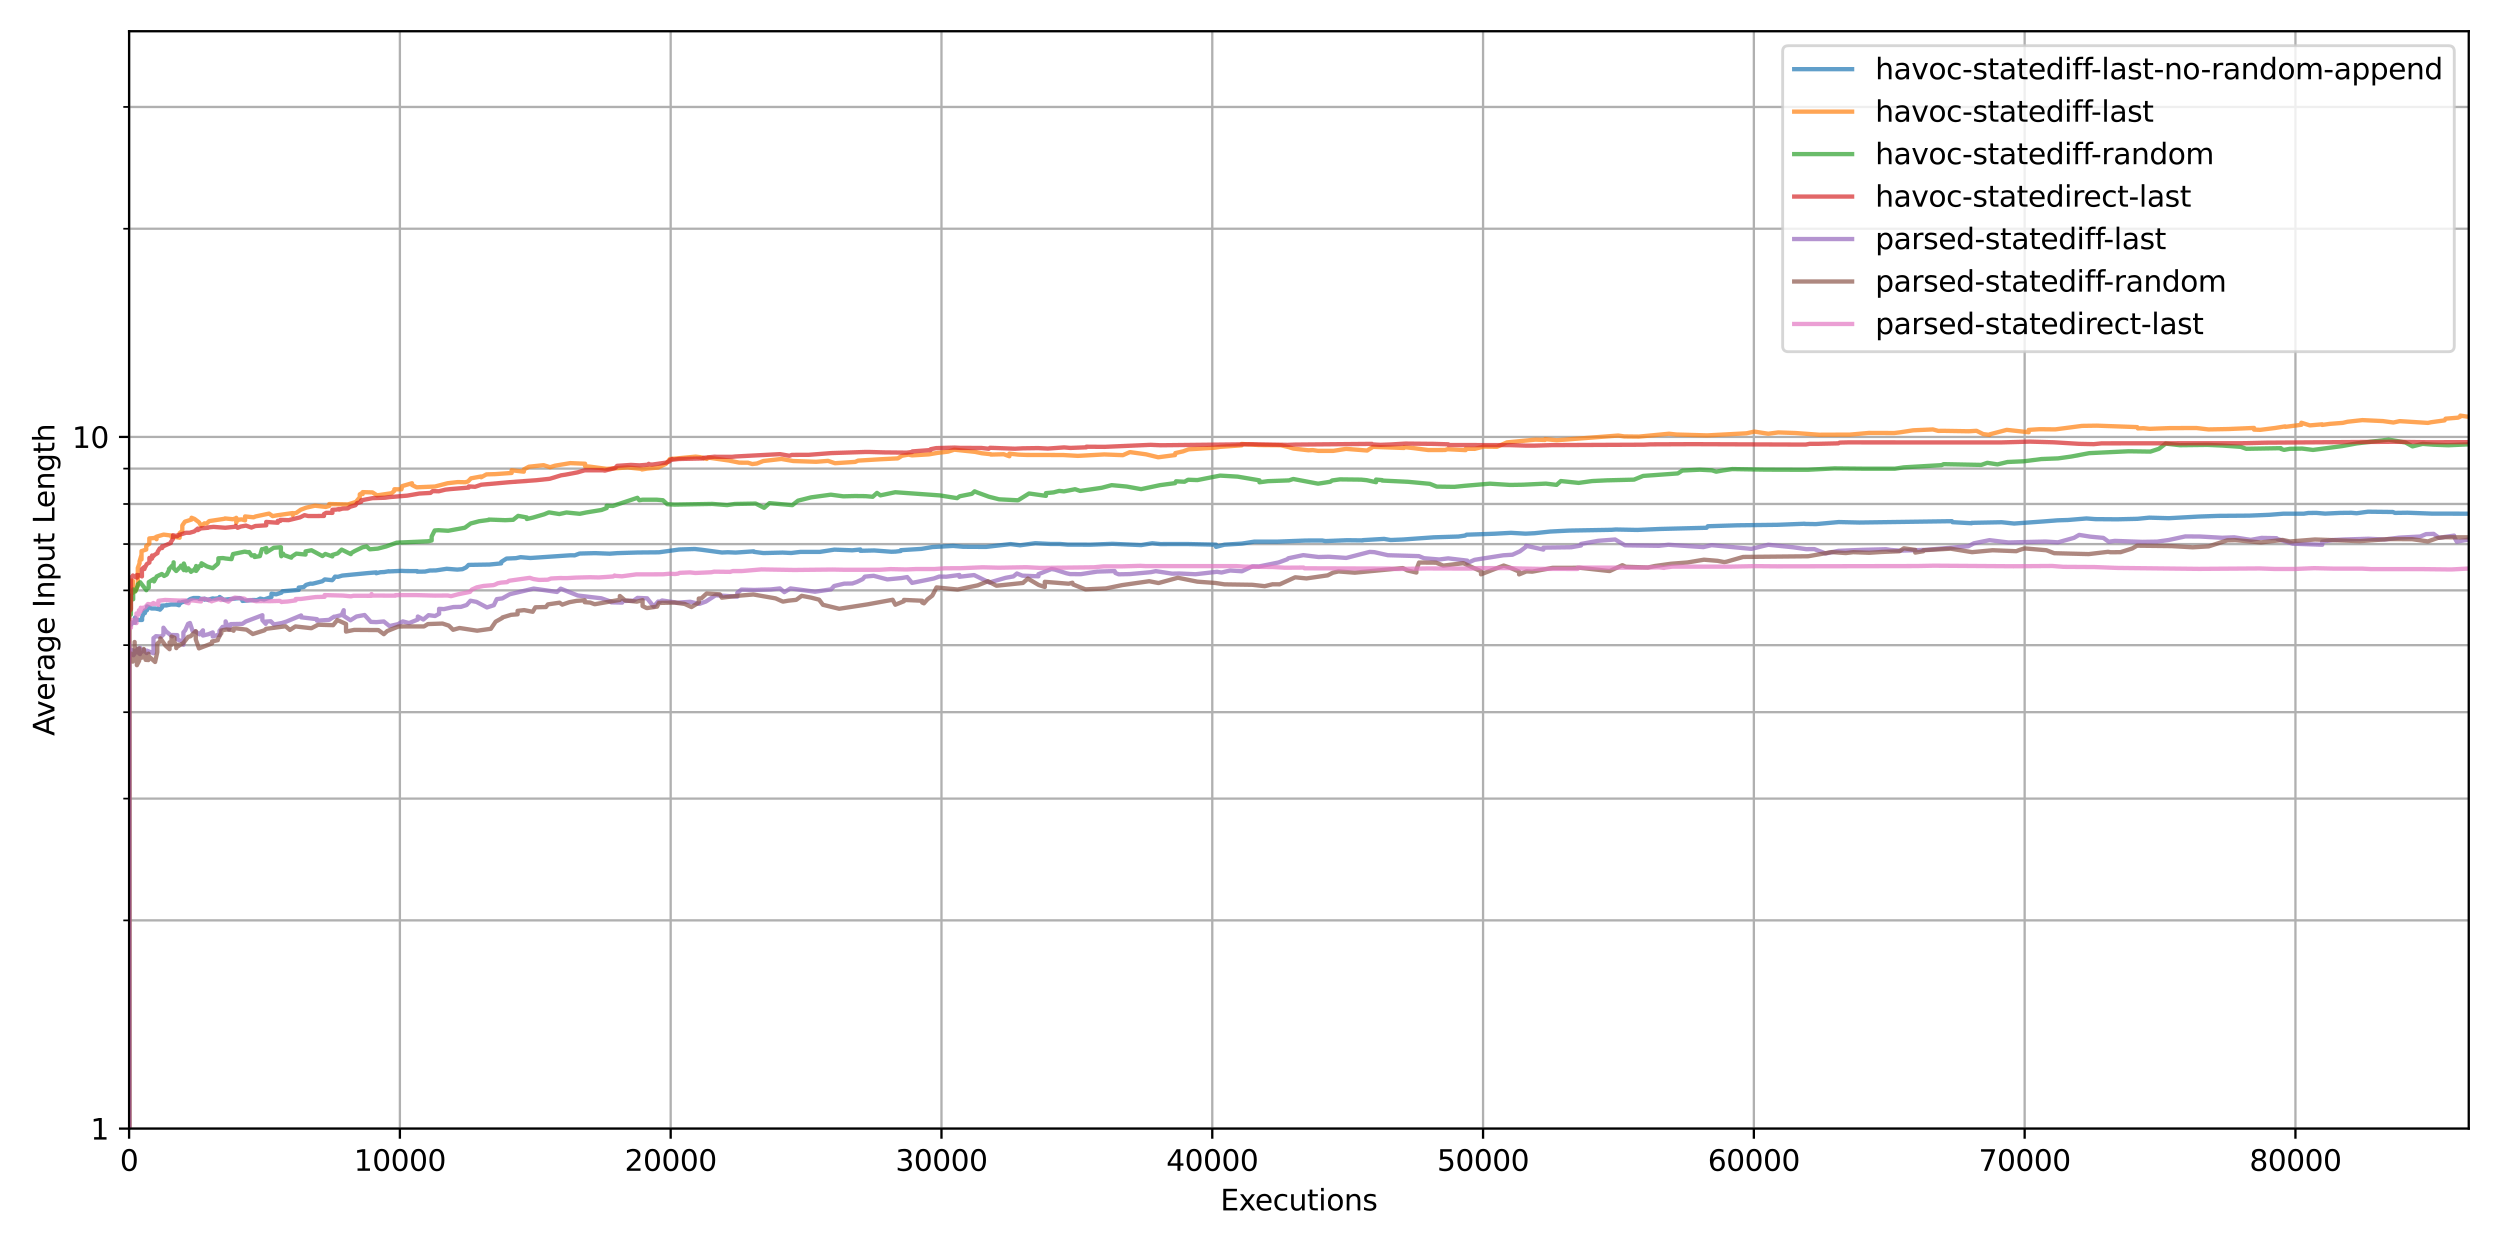 <?xml version="1.0" encoding="utf-8" standalone="no"?>
<!DOCTYPE svg PUBLIC "-//W3C//DTD SVG 1.1//EN"
  "http://www.w3.org/Graphics/SVG/1.1/DTD/svg11.dtd">
<svg xmlns:xlink="http://www.w3.org/1999/xlink" width="864pt" height="432pt" viewBox="0 0 864 432" xmlns="http://www.w3.org/2000/svg" version="1.1">
 <defs>
  <style type="text/css">*{stroke-linejoin: round; stroke-linecap: butt}</style>
 </defs>
 <g id="figure_1">
  <g id="patch_1">
   <path d="M 0 432 
L 864 432 
L 864 0 
L 0 0 
z
" style="fill: #ffffff"/>
  </g>
  <g id="axes_1">
   <g id="patch_2">
    <path d="M 44.615 390.04 
L 853.2 390.04 
L 853.2 10.8 
L 44.615 10.8 
z
" style="fill: #ffffff"/>
   </g>
   <g id="matplotlib.axis_1">
    <g id="xtick_1">
     <g id="line2d_1">
      <path d="M 44.615 390.04 
L 44.615 10.8 
" clip-path="url(#p198d5f6e20)" style="fill: none; stroke: #b0b0b0; stroke-width: 0.8; stroke-linecap: square"/>
     </g>
     <g id="line2d_2">
      <defs>
       <path id="m38d92d4b5c" d="M 0 0 
L 0 3.5 
" style="stroke: #000000; stroke-width: 0.8"/>
      </defs>
      <g>
       <use xlink:href="#m38d92d4b5c" x="44.615" y="390.04" style="stroke: #000000; stroke-width: 0.8"/>
      </g>
     </g>
     <g id="text_1">
      <!-- 0 -->
      <g transform="translate(41.434 404.638) scale(0.1 -0.1)">
       <defs>
        <path id="DejaVuSans-30" d="M 2034 4250 
Q 1547 4250 1301 3770 
Q 1056 3291 1056 2328 
Q 1056 1369 1301 889 
Q 1547 409 2034 409 
Q 2525 409 2770 889 
Q 3016 1369 3016 2328 
Q 3016 3291 2770 3770 
Q 2525 4250 2034 4250 
z
M 2034 4750 
Q 2819 4750 3233 4129 
Q 3647 3509 3647 2328 
Q 3647 1150 3233 529 
Q 2819 -91 2034 -91 
Q 1250 -91 836 529 
Q 422 1150 422 2328 
Q 422 3509 836 4129 
Q 1250 4750 2034 4750 
z
" transform="scale(0.016)"/>
       </defs>
       <use xlink:href="#DejaVuSans-30"/>
      </g>
     </g>
    </g>
    <g id="xtick_2">
     <g id="line2d_3">
      <path d="M 138.201 390.04 
L 138.201 10.8 
" clip-path="url(#p198d5f6e20)" style="fill: none; stroke: #b0b0b0; stroke-width: 0.8; stroke-linecap: square"/>
     </g>
     <g id="line2d_4">
      <g>
       <use xlink:href="#m38d92d4b5c" x="138.201" y="390.04" style="stroke: #000000; stroke-width: 0.8"/>
      </g>
     </g>
     <g id="text_2">
      <!-- 10000 -->
      <g transform="translate(122.295 404.638) scale(0.1 -0.1)">
       <defs>
        <path id="DejaVuSans-31" d="M 794 531 
L 1825 531 
L 1825 4091 
L 703 3866 
L 703 4441 
L 1819 4666 
L 2450 4666 
L 2450 531 
L 3481 531 
L 3481 0 
L 794 0 
L 794 531 
z
" transform="scale(0.016)"/>
       </defs>
       <use xlink:href="#DejaVuSans-31"/>
       <use xlink:href="#DejaVuSans-30" transform="translate(63.623 0)"/>
       <use xlink:href="#DejaVuSans-30" transform="translate(127.246 0)"/>
       <use xlink:href="#DejaVuSans-30" transform="translate(190.869 0)"/>
       <use xlink:href="#DejaVuSans-30" transform="translate(254.492 0)"/>
      </g>
     </g>
    </g>
    <g id="xtick_3">
     <g id="line2d_5">
      <path d="M 231.787 390.04 
L 231.787 10.8 
" clip-path="url(#p198d5f6e20)" style="fill: none; stroke: #b0b0b0; stroke-width: 0.8; stroke-linecap: square"/>
     </g>
     <g id="line2d_6">
      <g>
       <use xlink:href="#m38d92d4b5c" x="231.787" y="390.04" style="stroke: #000000; stroke-width: 0.8"/>
      </g>
     </g>
     <g id="text_3">
      <!-- 20000 -->
      <g transform="translate(215.881 404.638) scale(0.1 -0.1)">
       <defs>
        <path id="DejaVuSans-32" d="M 1228 531 
L 3431 531 
L 3431 0 
L 469 0 
L 469 531 
Q 828 903 1448 1529 
Q 2069 2156 2228 2338 
Q 2531 2678 2651 2914 
Q 2772 3150 2772 3378 
Q 2772 3750 2511 3984 
Q 2250 4219 1831 4219 
Q 1534 4219 1204 4116 
Q 875 4013 500 3803 
L 500 4441 
Q 881 4594 1212 4672 
Q 1544 4750 1819 4750 
Q 2544 4750 2975 4387 
Q 3406 4025 3406 3419 
Q 3406 3131 3298 2873 
Q 3191 2616 2906 2266 
Q 2828 2175 2409 1742 
Q 1991 1309 1228 531 
z
" transform="scale(0.016)"/>
       </defs>
       <use xlink:href="#DejaVuSans-32"/>
       <use xlink:href="#DejaVuSans-30" transform="translate(63.623 0)"/>
       <use xlink:href="#DejaVuSans-30" transform="translate(127.246 0)"/>
       <use xlink:href="#DejaVuSans-30" transform="translate(190.869 0)"/>
       <use xlink:href="#DejaVuSans-30" transform="translate(254.492 0)"/>
      </g>
     </g>
    </g>
    <g id="xtick_4">
     <g id="line2d_7">
      <path d="M 325.374 390.04 
L 325.374 10.8 
" clip-path="url(#p198d5f6e20)" style="fill: none; stroke: #b0b0b0; stroke-width: 0.8; stroke-linecap: square"/>
     </g>
     <g id="line2d_8">
      <g>
       <use xlink:href="#m38d92d4b5c" x="325.374" y="390.04" style="stroke: #000000; stroke-width: 0.8"/>
      </g>
     </g>
     <g id="text_4">
      <!-- 30000 -->
      <g transform="translate(309.467 404.638) scale(0.1 -0.1)">
       <defs>
        <path id="DejaVuSans-33" d="M 2597 2516 
Q 3050 2419 3304 2112 
Q 3559 1806 3559 1356 
Q 3559 666 3084 287 
Q 2609 -91 1734 -91 
Q 1441 -91 1130 -33 
Q 819 25 488 141 
L 488 750 
Q 750 597 1062 519 
Q 1375 441 1716 441 
Q 2309 441 2620 675 
Q 2931 909 2931 1356 
Q 2931 1769 2642 2001 
Q 2353 2234 1838 2234 
L 1294 2234 
L 1294 2753 
L 1863 2753 
Q 2328 2753 2575 2939 
Q 2822 3125 2822 3475 
Q 2822 3834 2567 4026 
Q 2313 4219 1838 4219 
Q 1578 4219 1281 4162 
Q 984 4106 628 3988 
L 628 4550 
Q 988 4650 1302 4700 
Q 1616 4750 1894 4750 
Q 2613 4750 3031 4423 
Q 3450 4097 3450 3541 
Q 3450 3153 3228 2886 
Q 3006 2619 2597 2516 
z
" transform="scale(0.016)"/>
       </defs>
       <use xlink:href="#DejaVuSans-33"/>
       <use xlink:href="#DejaVuSans-30" transform="translate(63.623 0)"/>
       <use xlink:href="#DejaVuSans-30" transform="translate(127.246 0)"/>
       <use xlink:href="#DejaVuSans-30" transform="translate(190.869 0)"/>
       <use xlink:href="#DejaVuSans-30" transform="translate(254.492 0)"/>
      </g>
     </g>
    </g>
    <g id="xtick_5">
     <g id="line2d_9">
      <path d="M 418.96 390.04 
L 418.96 10.8 
" clip-path="url(#p198d5f6e20)" style="fill: none; stroke: #b0b0b0; stroke-width: 0.8; stroke-linecap: square"/>
     </g>
     <g id="line2d_10">
      <g>
       <use xlink:href="#m38d92d4b5c" x="418.96" y="390.04" style="stroke: #000000; stroke-width: 0.8"/>
      </g>
     </g>
     <g id="text_5">
      <!-- 40000 -->
      <g transform="translate(403.054 404.638) scale(0.1 -0.1)">
       <defs>
        <path id="DejaVuSans-34" d="M 2419 4116 
L 825 1625 
L 2419 1625 
L 2419 4116 
z
M 2253 4666 
L 3047 4666 
L 3047 1625 
L 3713 1625 
L 3713 1100 
L 3047 1100 
L 3047 0 
L 2419 0 
L 2419 1100 
L 313 1100 
L 313 1709 
L 2253 4666 
z
" transform="scale(0.016)"/>
       </defs>
       <use xlink:href="#DejaVuSans-34"/>
       <use xlink:href="#DejaVuSans-30" transform="translate(63.623 0)"/>
       <use xlink:href="#DejaVuSans-30" transform="translate(127.246 0)"/>
       <use xlink:href="#DejaVuSans-30" transform="translate(190.869 0)"/>
       <use xlink:href="#DejaVuSans-30" transform="translate(254.492 0)"/>
      </g>
     </g>
    </g>
    <g id="xtick_6">
     <g id="line2d_11">
      <path d="M 512.546 390.04 
L 512.546 10.8 
" clip-path="url(#p198d5f6e20)" style="fill: none; stroke: #b0b0b0; stroke-width: 0.8; stroke-linecap: square"/>
     </g>
     <g id="line2d_12">
      <g>
       <use xlink:href="#m38d92d4b5c" x="512.546" y="390.04" style="stroke: #000000; stroke-width: 0.8"/>
      </g>
     </g>
     <g id="text_6">
      <!-- 50000 -->
      <g transform="translate(496.64 404.638) scale(0.1 -0.1)">
       <defs>
        <path id="DejaVuSans-35" d="M 691 4666 
L 3169 4666 
L 3169 4134 
L 1269 4134 
L 1269 2991 
Q 1406 3038 1543 3061 
Q 1681 3084 1819 3084 
Q 2600 3084 3056 2656 
Q 3513 2228 3513 1497 
Q 3513 744 3044 326 
Q 2575 -91 1722 -91 
Q 1428 -91 1123 -41 
Q 819 9 494 109 
L 494 744 
Q 775 591 1075 516 
Q 1375 441 1709 441 
Q 2250 441 2565 725 
Q 2881 1009 2881 1497 
Q 2881 1984 2565 2268 
Q 2250 2553 1709 2553 
Q 1456 2553 1204 2497 
Q 953 2441 691 2322 
L 691 4666 
z
" transform="scale(0.016)"/>
       </defs>
       <use xlink:href="#DejaVuSans-35"/>
       <use xlink:href="#DejaVuSans-30" transform="translate(63.623 0)"/>
       <use xlink:href="#DejaVuSans-30" transform="translate(127.246 0)"/>
       <use xlink:href="#DejaVuSans-30" transform="translate(190.869 0)"/>
       <use xlink:href="#DejaVuSans-30" transform="translate(254.492 0)"/>
      </g>
     </g>
    </g>
    <g id="xtick_7">
     <g id="line2d_13">
      <path d="M 606.132 390.04 
L 606.132 10.8 
" clip-path="url(#p198d5f6e20)" style="fill: none; stroke: #b0b0b0; stroke-width: 0.8; stroke-linecap: square"/>
     </g>
     <g id="line2d_14">
      <g>
       <use xlink:href="#m38d92d4b5c" x="606.132" y="390.04" style="stroke: #000000; stroke-width: 0.8"/>
      </g>
     </g>
     <g id="text_7">
      <!-- 60000 -->
      <g transform="translate(590.226 404.638) scale(0.1 -0.1)">
       <defs>
        <path id="DejaVuSans-36" d="M 2113 2584 
Q 1688 2584 1439 2293 
Q 1191 2003 1191 1497 
Q 1191 994 1439 701 
Q 1688 409 2113 409 
Q 2538 409 2786 701 
Q 3034 994 3034 1497 
Q 3034 2003 2786 2293 
Q 2538 2584 2113 2584 
z
M 3366 4563 
L 3366 3988 
Q 3128 4100 2886 4159 
Q 2644 4219 2406 4219 
Q 1781 4219 1451 3797 
Q 1122 3375 1075 2522 
Q 1259 2794 1537 2939 
Q 1816 3084 2150 3084 
Q 2853 3084 3261 2657 
Q 3669 2231 3669 1497 
Q 3669 778 3244 343 
Q 2819 -91 2113 -91 
Q 1303 -91 875 529 
Q 447 1150 447 2328 
Q 447 3434 972 4092 
Q 1497 4750 2381 4750 
Q 2619 4750 2861 4703 
Q 3103 4656 3366 4563 
z
" transform="scale(0.016)"/>
       </defs>
       <use xlink:href="#DejaVuSans-36"/>
       <use xlink:href="#DejaVuSans-30" transform="translate(63.623 0)"/>
       <use xlink:href="#DejaVuSans-30" transform="translate(127.246 0)"/>
       <use xlink:href="#DejaVuSans-30" transform="translate(190.869 0)"/>
       <use xlink:href="#DejaVuSans-30" transform="translate(254.492 0)"/>
      </g>
     </g>
    </g>
    <g id="xtick_8">
     <g id="line2d_15">
      <path d="M 699.719 390.04 
L 699.719 10.8 
" clip-path="url(#p198d5f6e20)" style="fill: none; stroke: #b0b0b0; stroke-width: 0.8; stroke-linecap: square"/>
     </g>
     <g id="line2d_16">
      <g>
       <use xlink:href="#m38d92d4b5c" x="699.719" y="390.04" style="stroke: #000000; stroke-width: 0.8"/>
      </g>
     </g>
     <g id="text_8">
      <!-- 70000 -->
      <g transform="translate(683.812 404.638) scale(0.1 -0.1)">
       <defs>
        <path id="DejaVuSans-37" d="M 525 4666 
L 3525 4666 
L 3525 4397 
L 1831 0 
L 1172 0 
L 2766 4134 
L 525 4134 
L 525 4666 
z
" transform="scale(0.016)"/>
       </defs>
       <use xlink:href="#DejaVuSans-37"/>
       <use xlink:href="#DejaVuSans-30" transform="translate(63.623 0)"/>
       <use xlink:href="#DejaVuSans-30" transform="translate(127.246 0)"/>
       <use xlink:href="#DejaVuSans-30" transform="translate(190.869 0)"/>
       <use xlink:href="#DejaVuSans-30" transform="translate(254.492 0)"/>
      </g>
     </g>
    </g>
    <g id="xtick_9">
     <g id="line2d_17">
      <path d="M 793.305 390.04 
L 793.305 10.8 
" clip-path="url(#p198d5f6e20)" style="fill: none; stroke: #b0b0b0; stroke-width: 0.8; stroke-linecap: square"/>
     </g>
     <g id="line2d_18">
      <g>
       <use xlink:href="#m38d92d4b5c" x="793.305" y="390.04" style="stroke: #000000; stroke-width: 0.8"/>
      </g>
     </g>
     <g id="text_9">
      <!-- 80000 -->
      <g transform="translate(777.399 404.638) scale(0.1 -0.1)">
       <defs>
        <path id="DejaVuSans-38" d="M 2034 2216 
Q 1584 2216 1326 1975 
Q 1069 1734 1069 1313 
Q 1069 891 1326 650 
Q 1584 409 2034 409 
Q 2484 409 2743 651 
Q 3003 894 3003 1313 
Q 3003 1734 2745 1975 
Q 2488 2216 2034 2216 
z
M 1403 2484 
Q 997 2584 770 2862 
Q 544 3141 544 3541 
Q 544 4100 942 4425 
Q 1341 4750 2034 4750 
Q 2731 4750 3128 4425 
Q 3525 4100 3525 3541 
Q 3525 3141 3298 2862 
Q 3072 2584 2669 2484 
Q 3125 2378 3379 2068 
Q 3634 1759 3634 1313 
Q 3634 634 3220 271 
Q 2806 -91 2034 -91 
Q 1263 -91 848 271 
Q 434 634 434 1313 
Q 434 1759 690 2068 
Q 947 2378 1403 2484 
z
M 1172 3481 
Q 1172 3119 1398 2916 
Q 1625 2713 2034 2713 
Q 2441 2713 2670 2916 
Q 2900 3119 2900 3481 
Q 2900 3844 2670 4047 
Q 2441 4250 2034 4250 
Q 1625 4250 1398 4047 
Q 1172 3844 1172 3481 
z
" transform="scale(0.016)"/>
       </defs>
       <use xlink:href="#DejaVuSans-38"/>
       <use xlink:href="#DejaVuSans-30" transform="translate(63.623 0)"/>
       <use xlink:href="#DejaVuSans-30" transform="translate(127.246 0)"/>
       <use xlink:href="#DejaVuSans-30" transform="translate(190.869 0)"/>
       <use xlink:href="#DejaVuSans-30" transform="translate(254.492 0)"/>
      </g>
     </g>
    </g>
    <g id="text_10">
     <!-- Executions -->
     <g transform="translate(421.768 418.317) scale(0.1 -0.1)">
      <defs>
       <path id="DejaVuSans-45" d="M 628 4666 
L 3578 4666 
L 3578 4134 
L 1259 4134 
L 1259 2753 
L 3481 2753 
L 3481 2222 
L 1259 2222 
L 1259 531 
L 3634 531 
L 3634 0 
L 628 0 
L 628 4666 
z
" transform="scale(0.016)"/>
       <path id="DejaVuSans-78" d="M 3513 3500 
L 2247 1797 
L 3578 0 
L 2900 0 
L 1881 1375 
L 863 0 
L 184 0 
L 1544 1831 
L 300 3500 
L 978 3500 
L 1906 2253 
L 2834 3500 
L 3513 3500 
z
" transform="scale(0.016)"/>
       <path id="DejaVuSans-65" d="M 3597 1894 
L 3597 1613 
L 953 1613 
Q 991 1019 1311 708 
Q 1631 397 2203 397 
Q 2534 397 2845 478 
Q 3156 559 3463 722 
L 3463 178 
Q 3153 47 2828 -22 
Q 2503 -91 2169 -91 
Q 1331 -91 842 396 
Q 353 884 353 1716 
Q 353 2575 817 3079 
Q 1281 3584 2069 3584 
Q 2775 3584 3186 3129 
Q 3597 2675 3597 1894 
z
M 3022 2063 
Q 3016 2534 2758 2815 
Q 2500 3097 2075 3097 
Q 1594 3097 1305 2825 
Q 1016 2553 972 2059 
L 3022 2063 
z
" transform="scale(0.016)"/>
       <path id="DejaVuSans-63" d="M 3122 3366 
L 3122 2828 
Q 2878 2963 2633 3030 
Q 2388 3097 2138 3097 
Q 1578 3097 1268 2742 
Q 959 2388 959 1747 
Q 959 1106 1268 751 
Q 1578 397 2138 397 
Q 2388 397 2633 464 
Q 2878 531 3122 666 
L 3122 134 
Q 2881 22 2623 -34 
Q 2366 -91 2075 -91 
Q 1284 -91 818 406 
Q 353 903 353 1747 
Q 353 2603 823 3093 
Q 1294 3584 2113 3584 
Q 2378 3584 2631 3529 
Q 2884 3475 3122 3366 
z
" transform="scale(0.016)"/>
       <path id="DejaVuSans-75" d="M 544 1381 
L 544 3500 
L 1119 3500 
L 1119 1403 
Q 1119 906 1312 657 
Q 1506 409 1894 409 
Q 2359 409 2629 706 
Q 2900 1003 2900 1516 
L 2900 3500 
L 3475 3500 
L 3475 0 
L 2900 0 
L 2900 538 
Q 2691 219 2414 64 
Q 2138 -91 1772 -91 
Q 1169 -91 856 284 
Q 544 659 544 1381 
z
M 1991 3584 
L 1991 3584 
z
" transform="scale(0.016)"/>
       <path id="DejaVuSans-74" d="M 1172 4494 
L 1172 3500 
L 2356 3500 
L 2356 3053 
L 1172 3053 
L 1172 1153 
Q 1172 725 1289 603 
Q 1406 481 1766 481 
L 2356 481 
L 2356 0 
L 1766 0 
Q 1100 0 847 248 
Q 594 497 594 1153 
L 594 3053 
L 172 3053 
L 172 3500 
L 594 3500 
L 594 4494 
L 1172 4494 
z
" transform="scale(0.016)"/>
       <path id="DejaVuSans-69" d="M 603 3500 
L 1178 3500 
L 1178 0 
L 603 0 
L 603 3500 
z
M 603 4863 
L 1178 4863 
L 1178 4134 
L 603 4134 
L 603 4863 
z
" transform="scale(0.016)"/>
       <path id="DejaVuSans-6f" d="M 1959 3097 
Q 1497 3097 1228 2736 
Q 959 2375 959 1747 
Q 959 1119 1226 758 
Q 1494 397 1959 397 
Q 2419 397 2687 759 
Q 2956 1122 2956 1747 
Q 2956 2369 2687 2733 
Q 2419 3097 1959 3097 
z
M 1959 3584 
Q 2709 3584 3137 3096 
Q 3566 2609 3566 1747 
Q 3566 888 3137 398 
Q 2709 -91 1959 -91 
Q 1206 -91 779 398 
Q 353 888 353 1747 
Q 353 2609 779 3096 
Q 1206 3584 1959 3584 
z
" transform="scale(0.016)"/>
       <path id="DejaVuSans-6e" d="M 3513 2113 
L 3513 0 
L 2938 0 
L 2938 2094 
Q 2938 2591 2744 2837 
Q 2550 3084 2163 3084 
Q 1697 3084 1428 2787 
Q 1159 2491 1159 1978 
L 1159 0 
L 581 0 
L 581 3500 
L 1159 3500 
L 1159 2956 
Q 1366 3272 1645 3428 
Q 1925 3584 2291 3584 
Q 2894 3584 3203 3211 
Q 3513 2838 3513 2113 
z
" transform="scale(0.016)"/>
       <path id="DejaVuSans-73" d="M 2834 3397 
L 2834 2853 
Q 2591 2978 2328 3040 
Q 2066 3103 1784 3103 
Q 1356 3103 1142 2972 
Q 928 2841 928 2578 
Q 928 2378 1081 2264 
Q 1234 2150 1697 2047 
L 1894 2003 
Q 2506 1872 2764 1633 
Q 3022 1394 3022 966 
Q 3022 478 2636 193 
Q 2250 -91 1575 -91 
Q 1294 -91 989 -36 
Q 684 19 347 128 
L 347 722 
Q 666 556 975 473 
Q 1284 391 1588 391 
Q 1994 391 2212 530 
Q 2431 669 2431 922 
Q 2431 1156 2273 1281 
Q 2116 1406 1581 1522 
L 1381 1569 
Q 847 1681 609 1914 
Q 372 2147 372 2553 
Q 372 3047 722 3315 
Q 1072 3584 1716 3584 
Q 2034 3584 2315 3537 
Q 2597 3491 2834 3397 
z
" transform="scale(0.016)"/>
      </defs>
      <use xlink:href="#DejaVuSans-45"/>
      <use xlink:href="#DejaVuSans-78" transform="translate(63.184 0)"/>
      <use xlink:href="#DejaVuSans-65" transform="translate(119.238 0)"/>
      <use xlink:href="#DejaVuSans-63" transform="translate(180.762 0)"/>
      <use xlink:href="#DejaVuSans-75" transform="translate(235.742 0)"/>
      <use xlink:href="#DejaVuSans-74" transform="translate(299.121 0)"/>
      <use xlink:href="#DejaVuSans-69" transform="translate(338.33 0)"/>
      <use xlink:href="#DejaVuSans-6f" transform="translate(366.113 0)"/>
      <use xlink:href="#DejaVuSans-6e" transform="translate(427.295 0)"/>
      <use xlink:href="#DejaVuSans-73" transform="translate(490.674 0)"/>
     </g>
    </g>
   </g>
   <g id="matplotlib.axis_2">
    <g id="ytick_1">
     <g id="line2d_19">
      <path d="M 44.615 390.04 
L 853.2 390.04 
" clip-path="url(#p198d5f6e20)" style="fill: none; stroke: #b0b0b0; stroke-width: 0.8; stroke-linecap: square"/>
     </g>
     <g id="line2d_20">
      <defs>
       <path id="mcb7439c4cf" d="M 0 0 
L -3.5 0 
" style="stroke: #000000; stroke-width: 0.8"/>
      </defs>
      <g>
       <use xlink:href="#mcb7439c4cf" x="44.615" y="390.04" style="stroke: #000000; stroke-width: 0.8"/>
      </g>
     </g>
     <g id="text_11">
      <!-- 1 -->
      <g transform="translate(31.253 393.839) scale(0.1 -0.1)">
       <use xlink:href="#DejaVuSans-31"/>
      </g>
     </g>
    </g>
    <g id="ytick_2">
     <g id="line2d_21">
      <path d="M 44.615 151.007 
L 853.2 151.007 
" clip-path="url(#p198d5f6e20)" style="fill: none; stroke: #b0b0b0; stroke-width: 0.8; stroke-linecap: square"/>
     </g>
     <g id="line2d_22">
      <g>
       <use xlink:href="#mcb7439c4cf" x="44.615" y="151.007" style="stroke: #000000; stroke-width: 0.8"/>
      </g>
     </g>
     <g id="text_12">
      <!-- 10 -->
      <g transform="translate(24.89 154.807) scale(0.1 -0.1)">
       <use xlink:href="#DejaVuSans-31"/>
       <use xlink:href="#DejaVuSans-30" transform="translate(63.623 0)"/>
      </g>
     </g>
    </g>
    <g id="ytick_3">
     <g id="line2d_23">
      <path d="M 44.615 318.084 
L 853.2 318.084 
" clip-path="url(#p198d5f6e20)" style="fill: none; stroke: #b0b0b0; stroke-width: 0.8; stroke-linecap: square"/>
     </g>
     <g id="line2d_24">
      <defs>
       <path id="ma913d6111b" d="M 0 0 
L -2 0 
" style="stroke: #000000; stroke-width: 0.6"/>
      </defs>
      <g>
       <use xlink:href="#ma913d6111b" x="44.615" y="318.084" style="stroke: #000000; stroke-width: 0.6"/>
      </g>
     </g>
    </g>
    <g id="ytick_4">
     <g id="line2d_25">
      <path d="M 44.615 275.992 
L 853.2 275.992 
" clip-path="url(#p198d5f6e20)" style="fill: none; stroke: #b0b0b0; stroke-width: 0.8; stroke-linecap: square"/>
     </g>
     <g id="line2d_26">
      <g>
       <use xlink:href="#ma913d6111b" x="44.615" y="275.992" style="stroke: #000000; stroke-width: 0.6"/>
      </g>
     </g>
    </g>
    <g id="ytick_5">
     <g id="line2d_27">
      <path d="M 44.615 246.128 
L 853.2 246.128 
" clip-path="url(#p198d5f6e20)" style="fill: none; stroke: #b0b0b0; stroke-width: 0.8; stroke-linecap: square"/>
     </g>
     <g id="line2d_28">
      <g>
       <use xlink:href="#ma913d6111b" x="44.615" y="246.128" style="stroke: #000000; stroke-width: 0.6"/>
      </g>
     </g>
    </g>
    <g id="ytick_6">
     <g id="line2d_29">
      <path d="M 44.615 222.963 
L 853.2 222.963 
" clip-path="url(#p198d5f6e20)" style="fill: none; stroke: #b0b0b0; stroke-width: 0.8; stroke-linecap: square"/>
     </g>
     <g id="line2d_30">
      <g>
       <use xlink:href="#ma913d6111b" x="44.615" y="222.963" style="stroke: #000000; stroke-width: 0.6"/>
      </g>
     </g>
    </g>
    <g id="ytick_7">
     <g id="line2d_31">
      <path d="M 44.615 204.036 
L 853.2 204.036 
" clip-path="url(#p198d5f6e20)" style="fill: none; stroke: #b0b0b0; stroke-width: 0.8; stroke-linecap: square"/>
     </g>
     <g id="line2d_32">
      <g>
       <use xlink:href="#ma913d6111b" x="44.615" y="204.036" style="stroke: #000000; stroke-width: 0.6"/>
      </g>
     </g>
    </g>
    <g id="ytick_8">
     <g id="line2d_33">
      <path d="M 44.615 188.034 
L 853.2 188.034 
" clip-path="url(#p198d5f6e20)" style="fill: none; stroke: #b0b0b0; stroke-width: 0.8; stroke-linecap: square"/>
     </g>
     <g id="line2d_34">
      <g>
       <use xlink:href="#ma913d6111b" x="44.615" y="188.034" style="stroke: #000000; stroke-width: 0.6"/>
      </g>
     </g>
    </g>
    <g id="ytick_9">
     <g id="line2d_35">
      <path d="M 44.615 174.172 
L 853.2 174.172 
" clip-path="url(#p198d5f6e20)" style="fill: none; stroke: #b0b0b0; stroke-width: 0.8; stroke-linecap: square"/>
     </g>
     <g id="line2d_36">
      <g>
       <use xlink:href="#ma913d6111b" x="44.615" y="174.172" style="stroke: #000000; stroke-width: 0.6"/>
      </g>
     </g>
    </g>
    <g id="ytick_10">
     <g id="line2d_37">
      <path d="M 44.615 161.945 
L 853.2 161.945 
" clip-path="url(#p198d5f6e20)" style="fill: none; stroke: #b0b0b0; stroke-width: 0.8; stroke-linecap: square"/>
     </g>
     <g id="line2d_38">
      <g>
       <use xlink:href="#ma913d6111b" x="44.615" y="161.945" style="stroke: #000000; stroke-width: 0.6"/>
      </g>
     </g>
    </g>
    <g id="ytick_11">
     <g id="line2d_39">
      <path d="M 44.615 79.051 
L 853.2 79.051 
" clip-path="url(#p198d5f6e20)" style="fill: none; stroke: #b0b0b0; stroke-width: 0.8; stroke-linecap: square"/>
     </g>
     <g id="line2d_40">
      <g>
       <use xlink:href="#ma913d6111b" x="44.615" y="79.051" style="stroke: #000000; stroke-width: 0.6"/>
      </g>
     </g>
    </g>
    <g id="ytick_12">
     <g id="line2d_41">
      <path d="M 44.615 36.96 
L 853.2 36.96 
" clip-path="url(#p198d5f6e20)" style="fill: none; stroke: #b0b0b0; stroke-width: 0.8; stroke-linecap: square"/>
     </g>
     <g id="line2d_42">
      <g>
       <use xlink:href="#ma913d6111b" x="44.615" y="36.96" style="stroke: #000000; stroke-width: 0.6"/>
      </g>
     </g>
    </g>
    <g id="text_13">
     <!-- Average Input Length -->
     <g transform="translate(18.81 254.325) rotate(-90) scale(0.1 -0.1)">
      <defs>
       <path id="DejaVuSans-41" d="M 2188 4044 
L 1331 1722 
L 3047 1722 
L 2188 4044 
z
M 1831 4666 
L 2547 4666 
L 4325 0 
L 3669 0 
L 3244 1197 
L 1141 1197 
L 716 0 
L 50 0 
L 1831 4666 
z
" transform="scale(0.016)"/>
       <path id="DejaVuSans-76" d="M 191 3500 
L 800 3500 
L 1894 563 
L 2988 3500 
L 3597 3500 
L 2284 0 
L 1503 0 
L 191 3500 
z
" transform="scale(0.016)"/>
       <path id="DejaVuSans-72" d="M 2631 2963 
Q 2534 3019 2420 3045 
Q 2306 3072 2169 3072 
Q 1681 3072 1420 2755 
Q 1159 2438 1159 1844 
L 1159 0 
L 581 0 
L 581 3500 
L 1159 3500 
L 1159 2956 
Q 1341 3275 1631 3429 
Q 1922 3584 2338 3584 
Q 2397 3584 2469 3576 
Q 2541 3569 2628 3553 
L 2631 2963 
z
" transform="scale(0.016)"/>
       <path id="DejaVuSans-61" d="M 2194 1759 
Q 1497 1759 1228 1600 
Q 959 1441 959 1056 
Q 959 750 1161 570 
Q 1363 391 1709 391 
Q 2188 391 2477 730 
Q 2766 1069 2766 1631 
L 2766 1759 
L 2194 1759 
z
M 3341 1997 
L 3341 0 
L 2766 0 
L 2766 531 
Q 2569 213 2275 61 
Q 1981 -91 1556 -91 
Q 1019 -91 701 211 
Q 384 513 384 1019 
Q 384 1609 779 1909 
Q 1175 2209 1959 2209 
L 2766 2209 
L 2766 2266 
Q 2766 2663 2505 2880 
Q 2244 3097 1772 3097 
Q 1472 3097 1187 3025 
Q 903 2953 641 2809 
L 641 3341 
Q 956 3463 1253 3523 
Q 1550 3584 1831 3584 
Q 2591 3584 2966 3190 
Q 3341 2797 3341 1997 
z
" transform="scale(0.016)"/>
       <path id="DejaVuSans-67" d="M 2906 1791 
Q 2906 2416 2648 2759 
Q 2391 3103 1925 3103 
Q 1463 3103 1205 2759 
Q 947 2416 947 1791 
Q 947 1169 1205 825 
Q 1463 481 1925 481 
Q 2391 481 2648 825 
Q 2906 1169 2906 1791 
z
M 3481 434 
Q 3481 -459 3084 -895 
Q 2688 -1331 1869 -1331 
Q 1566 -1331 1297 -1286 
Q 1028 -1241 775 -1147 
L 775 -588 
Q 1028 -725 1275 -790 
Q 1522 -856 1778 -856 
Q 2344 -856 2625 -561 
Q 2906 -266 2906 331 
L 2906 616 
Q 2728 306 2450 153 
Q 2172 0 1784 0 
Q 1141 0 747 490 
Q 353 981 353 1791 
Q 353 2603 747 3093 
Q 1141 3584 1784 3584 
Q 2172 3584 2450 3431 
Q 2728 3278 2906 2969 
L 2906 3500 
L 3481 3500 
L 3481 434 
z
" transform="scale(0.016)"/>
       <path id="DejaVuSans-20" transform="scale(0.016)"/>
       <path id="DejaVuSans-49" d="M 628 4666 
L 1259 4666 
L 1259 0 
L 628 0 
L 628 4666 
z
" transform="scale(0.016)"/>
       <path id="DejaVuSans-70" d="M 1159 525 
L 1159 -1331 
L 581 -1331 
L 581 3500 
L 1159 3500 
L 1159 2969 
Q 1341 3281 1617 3432 
Q 1894 3584 2278 3584 
Q 2916 3584 3314 3078 
Q 3713 2572 3713 1747 
Q 3713 922 3314 415 
Q 2916 -91 2278 -91 
Q 1894 -91 1617 61 
Q 1341 213 1159 525 
z
M 3116 1747 
Q 3116 2381 2855 2742 
Q 2594 3103 2138 3103 
Q 1681 3103 1420 2742 
Q 1159 2381 1159 1747 
Q 1159 1113 1420 752 
Q 1681 391 2138 391 
Q 2594 391 2855 752 
Q 3116 1113 3116 1747 
z
" transform="scale(0.016)"/>
       <path id="DejaVuSans-4c" d="M 628 4666 
L 1259 4666 
L 1259 531 
L 3531 531 
L 3531 0 
L 628 0 
L 628 4666 
z
" transform="scale(0.016)"/>
       <path id="DejaVuSans-68" d="M 3513 2113 
L 3513 0 
L 2938 0 
L 2938 2094 
Q 2938 2591 2744 2837 
Q 2550 3084 2163 3084 
Q 1697 3084 1428 2787 
Q 1159 2491 1159 1978 
L 1159 0 
L 581 0 
L 581 4863 
L 1159 4863 
L 1159 2956 
Q 1366 3272 1645 3428 
Q 1925 3584 2291 3584 
Q 2894 3584 3203 3211 
Q 3513 2838 3513 2113 
z
" transform="scale(0.016)"/>
      </defs>
      <use xlink:href="#DejaVuSans-41"/>
      <use xlink:href="#DejaVuSans-76" transform="translate(62.533 0)"/>
      <use xlink:href="#DejaVuSans-65" transform="translate(121.713 0)"/>
      <use xlink:href="#DejaVuSans-72" transform="translate(183.236 0)"/>
      <use xlink:href="#DejaVuSans-61" transform="translate(224.35 0)"/>
      <use xlink:href="#DejaVuSans-67" transform="translate(285.629 0)"/>
      <use xlink:href="#DejaVuSans-65" transform="translate(349.105 0)"/>
      <use xlink:href="#DejaVuSans-20" transform="translate(410.629 0)"/>
      <use xlink:href="#DejaVuSans-49" transform="translate(442.416 0)"/>
      <use xlink:href="#DejaVuSans-6e" transform="translate(471.908 0)"/>
      <use xlink:href="#DejaVuSans-70" transform="translate(535.287 0)"/>
      <use xlink:href="#DejaVuSans-75" transform="translate(598.764 0)"/>
      <use xlink:href="#DejaVuSans-74" transform="translate(662.143 0)"/>
      <use xlink:href="#DejaVuSans-20" transform="translate(701.352 0)"/>
      <use xlink:href="#DejaVuSans-4c" transform="translate(733.139 0)"/>
      <use xlink:href="#DejaVuSans-65" transform="translate(787.102 0)"/>
      <use xlink:href="#DejaVuSans-6e" transform="translate(848.625 0)"/>
      <use xlink:href="#DejaVuSans-67" transform="translate(912.004 0)"/>
      <use xlink:href="#DejaVuSans-74" transform="translate(975.48 0)"/>
      <use xlink:href="#DejaVuSans-68" transform="translate(1014.689 0)"/>
     </g>
    </g>
   </g>
   <g id="line2d_43">
    <path d="M 44.615 433 
L 44.615 215.25 
L 45.317 215.893 
L 45.317 215.088 
L 46.665 215.215 
L 46.665 213.45 
L 46.665 214.065 
L 48.237 214.269 
L 49.107 214.251 
L 49.107 213.315 
L 50.09 210.945 
L 50.09 211.871 
L 50.09 211.367 
L 50.848 210.816 
L 50.848 209.582 
L 52.364 210.294 
L 53.796 210.309 
L 54.526 210.462 
L 54.526 210.32 
L 55.284 210.7 
L 55.958 209.989 
L 55.958 209.29 
L 57.614 209.225 
L 57.614 209.04 
L 57.614 209.192 
L 59.018 208.923 
L 60.983 208.917 
L 61.854 209.167 
L 61.854 208.204 
L 61.854 208.884 
L 62.846 208.104 
L 64.642 207.774 
L 65.765 207.031 
L 66.889 206.676 
L 68.798 206.694 
L 68.798 206.984 
L 70.688 206.998 
L 70.688 207.239 
L 70.688 206.903 
L 71.811 207.305 
L 73.524 206.805 
L 74.141 206.905 
L 75.91 206.727 
L 75.91 206.329 
L 77.323 207.279 
L 82.854 206.687 
L 83.8 207.18 
L 83.8 207.674 
L 87.253 207.38 
L 88.844 207.389 
L 89.929 206.874 
L 91.249 207.184 
L 93.813 206.313 
L 93.813 205.203 
L 95.442 205.403 
L 97.257 204.834 
L 97.622 204.345 
L 103.237 203.868 
L 103.237 203.07 
L 104.978 202.881 
L 105.764 202.142 
L 107.252 201.708 
L 108.038 201.729 
L 111.379 200.892 
L 112.25 200.241 
L 114.786 200.511 
L 115.151 200.174 
L 115.797 199.279 
L 116.817 199.35 
L 118.305 198.916 
L 127.139 198.056 
L 130.031 197.816 
L 130.031 198.108 
L 131.463 197.76 
L 132.801 197.692 
L 134.345 197.418 
L 134.345 197.487 
L 138.753 197.289 
L 140.269 197.358 
L 144.2 197.374 
L 144.2 197.572 
L 146.867 197.534 
L 148.524 197.172 
L 150.629 197.137 
L 154.382 196.571 
L 158.023 196.856 
L 159.82 196.705 
L 161.083 196.102 
L 161.953 195.229 
L 169.169 195.105 
L 173.202 194.709 
L 173.202 194.216 
L 175.055 193.042 
L 178.322 192.896 
L 179.922 192.557 
L 183.3 192.848 
L 197.123 191.906 
L 198.611 191.93 
L 200.296 191.306 
L 205.658 191.163 
L 210.74 191.354 
L 213.295 191.163 
L 220.295 190.948 
L 227.735 190.876 
L 234.745 189.905 
L 240.135 189.739 
L 242.494 189.999 
L 249.513 190.948 
L 251.534 190.853 
L 254.239 190.972 
L 260.481 190.543 
L 260.481 190.71 
L 263.831 191.139 
L 270.457 190.972 
L 273.433 191.115 
L 276.634 190.734 
L 283.335 190.734 
L 288.37 189.952 
L 294.574 190.188 
L 297.345 189.905 
L 297.345 190.354 
L 302.108 190.235 
L 308.088 190.686 
L 309.455 190.638 
L 311.308 190.425 
L 311.308 190.141 
L 318.476 189.692 
L 322.257 189.059 
L 329.417 188.662 
L 332.945 188.965 
L 340.787 189.012 
L 349.248 188.034 
L 352.551 188.452 
L 357.801 187.733 
L 362.92 187.988 
L 366.233 187.988 
L 368.957 188.22 
L 377.005 188.243 
L 384.445 187.941 
L 394.375 188.382 
L 398.221 187.756 
L 401.001 188.034 
L 410.116 188.011 
L 420.261 188.243 
L 420.261 188.988 
L 423.162 188.243 
L 429.17 187.872 
L 433.559 187.18 
L 441.636 187.18 
L 451.294 186.813 
L 456.918 186.79 
L 458.042 186.996 
L 465.566 186.699 
L 470.956 186.767 
L 470.956 186.676 
L 478.331 186.242 
L 480.605 186.63 
L 484.948 186.447 
L 495.523 185.697 
L 504.049 185.425 
L 506.36 185.087 
L 506.781 184.795 
L 516.467 184.458 
L 522.186 184.145 
L 527.249 184.436 
L 530.365 184.279 
L 535.774 183.7 
L 542.335 183.367 
L 557.028 183.102 
L 558.394 182.991 
L 565.825 183.146 
L 573.546 182.815 
L 589.802 182.397 
L 590.223 181.871 
L 600.508 181.544 
L 614.48 181.37 
L 623.736 181.002 
L 623.736 181.067 
L 627.601 181.132 
L 635.481 180.419 
L 642.594 180.591 
L 674.591 180.118 
L 674.787 180.462 
L 681.376 180.829 
L 681.376 180.699 
L 691.745 180.483 
L 696.078 180.937 
L 706.298 180.204 
L 711.22 179.817 
L 714.683 179.71 
L 721.084 179.177 
L 724.117 179.411 
L 731.66 179.475 
L 738.707 179.305 
L 742.778 178.901 
L 749.544 179.092 
L 759.941 178.52 
L 766.623 178.287 
L 777.339 178.203 
L 784.452 177.908 
L 789.178 177.531 
L 796.206 177.531 
L 797.778 177.28 
L 800.586 177.259 
L 803.562 177.51 
L 808.718 177.259 
L 812.649 177.217 
L 814.437 177.384 
L 818.377 176.842 
L 826.977 176.946 
L 827.679 177.259 
L 832.031 177.196 
L 840.519 177.51 
L 853.387 177.531 
L 853.387 177.531 
" clip-path="url(#p198d5f6e20)" style="fill: none; stroke: #1f77b4; stroke-opacity: 0.7; stroke-width: 1.5; stroke-linecap: square"/>
   </g>
   <g id="line2d_44">
    <path d="M 44.615 433 
L 44.615 209.658 
L 45.261 206.839 
L 45.261 200.659 
L 45.906 200.71 
L 45.906 204.911 
L 45.906 204.837 
L 46.861 204.097 
L 47.619 202.086 
L 47.619 196.297 
L 48.237 194.634 
L 48.237 194.722 
L 48.237 193.983 
L 48.911 191.719 
L 48.911 193.341 
L 48.911 190.444 
L 50.539 189.92 
L 50.539 188.712 
L 51.606 187.916 
L 51.606 186.07 
L 53.234 185.947 
L 54.105 185.531 
L 54.105 186.351 
L 54.105 185.472 
L 56.547 184.758 
L 59.271 185.096 
L 59.271 185.608 
L 60.113 185.427 
L 60.113 185.518 
L 62.078 185.828 
L 62.078 184.256 
L 63.005 183.485 
L 63.005 183.74 
L 63.005 181.59 
L 63.912 180.282 
L 66.196 179.561 
L 66.196 178.942 
L 67.235 179.355 
L 68.807 180.529 
L 69.518 181.739 
L 70.651 180.858 
L 71.353 180.969 
L 72.307 180.087 
L 77.745 179.266 
L 77.745 179.172 
L 80.496 179.449 
L 81.647 179.084 
L 81.647 180.665 
L 81.647 178.96 
L 81.647 180.235 
L 82.611 179.537 
L 82.611 179.596 
L 83.491 179.497 
L 84.698 179.825 
L 84.698 178.478 
L 87.627 178.781 
L 88.329 178.487 
L 92.99 177.497 
L 94.225 178.366 
L 95.741 178.085 
L 101.179 177.31 
L 101.179 178.031 
L 101.179 177.468 
L 102.376 177.27 
L 103.921 176.163 
L 105.839 175.442 
L 108.843 174.78 
L 112.596 175.194 
L 113.775 174.855 
L 113.775 174.193 
L 120.205 174.335 
L 123.012 173.465 
L 124.341 171.866 
L 124.341 170.84 
L 125.352 170.233 
L 125.352 170.742 
L 125.352 170.077 
L 128.73 170.175 
L 130.312 171.194 
L 135.366 170.448 
L 136.292 169.61 
L 136.292 169.088 
L 138.735 169.107 
L 139.015 167.993 
L 142.385 167.004 
L 142.385 167.612 
L 143.985 168.414 
L 150.302 168.146 
L 154.7 167.004 
L 158.173 166.608 
L 160.83 166.664 
L 161.757 166.382 
L 162.768 165.315 
L 166.286 164.666 
L 166.286 164.944 
L 168.111 163.947 
L 171.2 163.855 
L 176.824 163.452 
L 176.824 162.523 
L 181.026 163.014 
L 181.026 162.252 
L 182.795 161.298 
L 187.858 160.762 
L 190.104 161.477 
L 191.798 160.941 
L 197.104 160.052 
L 202.205 160.264 
L 202.205 161.137 
L 203.796 161.262 
L 209.72 162.053 
L 216.926 161.549 
L 221.858 162.071 
L 221.858 162.252 
L 223.58 161.945 
L 227.445 161.585 
L 230.131 160.318 
L 231.507 158.663 
L 240.416 157.811 
L 241.988 158.002 
L 244.262 158.611 
L 244.73 158.141 
L 251.871 159.153 
L 255.512 159.893 
L 258.488 159.91 
L 259.976 160.371 
L 261.567 160.194 
L 263.813 159.329 
L 270.027 158.611 
L 274.117 159.329 
L 282.071 159.593 
L 286.17 159.276 
L 288.566 160.087 
L 295.576 159.628 
L 296.558 159.188 
L 304.354 158.716 
L 310.278 158.419 
L 311.729 157.517 
L 313.947 157.121 
L 315.21 157.379 
L 320.975 157.035 
L 323.886 156.537 
L 327.704 156.076 
L 329.819 155.414 
L 336.95 156.162 
L 339.365 156.657 
L 342.453 156.983 
L 342.453 157.103 
L 346.88 156.983 
L 348.845 157.69 
L 348.845 156.777 
L 351.933 157.121 
L 354.713 157.224 
L 367.422 157.258 
L 372.513 157.552 
L 381.638 157.052 
L 388.058 157.31 
L 390.51 156.247 
L 396.078 157.017 
L 400.28 158.036 
L 406.092 157.276 
L 406.195 156.589 
L 408.862 155.991 
L 410.762 155.296 
L 419.774 154.723 
L 421.683 154.437 
L 429.142 153.902 
L 429.142 153.436 
L 435.01 153.802 
L 442.619 153.869 
L 445.37 154.521 
L 446.998 155.026 
L 452.183 155.618 
L 453.699 155.55 
L 455.552 155.821 
L 460.793 155.821 
L 465.21 155.127 
L 472.482 155.702 
L 474.513 154.437 
L 485.219 154.824 
L 485.219 154.521 
L 488.551 154.874 
L 493.604 155.533 
L 499.425 155.516 
L 500.221 155.245 
L 506.519 155.567 
L 506.519 155.11 
L 509.664 155.127 
L 512.705 154.353 
L 517.356 154.404 
L 520.819 152.89 
L 530.683 151.936 
L 533.949 152.051 
L 533.949 151.756 
L 538.011 152.149 
L 559.264 150.522 
L 561.351 150.829 
L 566.368 150.894 
L 576.821 149.894 
L 579.301 150.167 
L 590.017 150.473 
L 603.615 149.75 
L 606.291 149.159 
L 611.102 149.894 
L 614.574 149.446 
L 620.554 149.654 
L 628.724 150.248 
L 639.374 150.2 
L 645.878 149.622 
L 654.657 149.654 
L 656.622 149.414 
L 661.198 148.713 
L 668.021 148.412 
L 669.874 148.92 
L 671.362 148.888 
L 680.412 149.047 
L 683.088 148.888 
L 685.4 150.023 
L 687.665 150.312 
L 687.665 150.103 
L 693.533 148.555 
L 701.113 149.382 
L 701.113 148.571 
L 704.875 148.333 
L 710.284 148.397 
L 719.55 147.186 
L 724.687 147.108 
L 738.622 147.609 
L 738.847 148.065 
L 740.756 147.986 
L 742.918 148.207 
L 749.74 147.955 
L 759.08 147.923 
L 763.226 148.412 
L 770.245 148.27 
L 778.995 147.892 
L 778.995 148.476 
L 781.148 148.555 
L 786.417 147.892 
L 789.767 147.358 
L 789.767 147.53 
L 795.345 146.811 
L 795.345 146.097 
L 798.293 147.014 
L 802.542 146.64 
L 802.542 146.858 
L 805.05 146.5 
L 809.682 146.143 
L 811.311 145.757 
L 816.449 145.188 
L 823.505 145.526 
L 827.155 146.02 
L 829.336 145.542 
L 839.097 146.159 
L 840.163 145.927 
L 844.852 145.28 
L 845.189 144.699 
L 849.485 144.348 
L 850.299 143.969 
L 850.299 143.636 
L 852.536 143.969 
L 857.636 144.151 
L 857.636 144.151 
" clip-path="url(#p198d5f6e20)" style="fill: none; stroke: #ff7f0e; stroke-opacity: 0.7; stroke-width: 1.5; stroke-linecap: square"/>
   </g>
   <g id="line2d_45">
    <path d="M 44.615 433 
L 44.615 211.306 
L 44.615 211.827 
L 45.233 212.397 
L 45.233 205.866 
L 45.233 206.458 
L 46.019 207.111 
L 46.019 203.715 
L 46.777 204.417 
L 47.619 202.425 
L 47.619 201.971 
L 48.461 201.231 
L 50.567 203.977 
L 50.567 203.508 
L 51.409 203.112 
L 51.409 201.183 
L 53.234 200.049 
L 53.234 200.937 
L 54.161 199.222 
L 55.93 198.374 
L 56.716 199.051 
L 57.614 198.57 
L 58.4 197.035 
L 58.4 196.649 
L 60.001 195.004 
L 60.001 194.346 
L 60.001 196.371 
L 60.899 197.337 
L 62.555 195.662 
L 62.555 195.492 
L 63.538 197.027 
L 63.538 194.757 
L 64.38 197.153 
L 65.082 196.419 
L 66.018 197.631 
L 66.018 197.208 
L 66.945 197.153 
L 67.787 195.883 
L 67.787 195.612 
L 67.787 197.306 
L 68.545 196.276 
L 68.545 195.933 
L 69.64 195.191 
L 69.64 195.562 
L 69.64 194.669 
L 71.549 195.763 
L 73.514 196.365 
L 75.255 194.855 
L 75.48 194.211 
L 75.48 192.942 
L 77.052 192.866 
L 77.978 193.022 
L 80 193.241 
L 80.533 191.482 
L 84.558 190.644 
L 86.102 190.932 
L 86.102 190.786 
L 86.944 191.986 
L 88.011 191.893 
L 88.011 192.499 
L 89.817 192.192 
L 90.519 189.795 
L 90.519 189.926 
L 92.035 189.396 
L 92.035 190.906 
L 94.609 189.31 
L 97.079 189.134 
L 97.079 191.284 
L 97.22 192.236 
L 97.866 191.346 
L 97.866 191.734 
L 100.673 192.722 
L 100.673 192.469 
L 102.414 191.332 
L 105.596 191.656 
L 105.596 190.571 
L 107.645 190.163 
L 111.426 192.176 
L 112.437 191.446 
L 114.851 192.298 
L 114.851 191.784 
L 116.676 191.254 
L 118.071 189.938 
L 121.243 191.504 
L 121.243 191.235 
L 122.554 190.459 
L 125.286 189.148 
L 126.718 188.857 
L 127.804 189.842 
L 130.583 189.598 
L 133.466 188.848 
L 137.088 187.549 
L 147.934 187.065 
L 149.179 186.79 
L 149.179 185.425 
L 150.236 183.323 
L 151.547 183.234 
L 154.888 183.434 
L 160.662 182.375 
L 162.655 180.915 
L 165.575 180.139 
L 168.935 179.689 
L 168.935 179.561 
L 174.625 179.775 
L 177.348 179.646 
L 179.061 178.287 
L 182.084 178.837 
L 182.084 179.369 
L 184.246 178.859 
L 188.092 177.74 
L 189.692 177.071 
L 193.305 177.656 
L 195.775 177.113 
L 200.361 177.573 
L 202.579 177.113 
L 207.904 176.24 
L 209.673 175.581 
L 209.673 174.782 
L 211.797 174.864 
L 220.286 172.045 
L 220.931 172.882 
L 222.054 172.702 
L 226.996 172.702 
L 229.102 172.882 
L 230.59 174.253 
L 233.191 174.395 
L 246.162 174.152 
L 251.291 174.558 
L 253.949 174.172 
L 261.145 174.03 
L 264.084 175.498 
L 265.937 173.889 
L 273.826 174.578 
L 275.801 173.023 
L 280.321 171.886 
L 287.134 170.958 
L 291.421 171.53 
L 295.435 171.431 
L 299.17 171.47 
L 301.612 171.688 
L 303.091 170.35 
L 304.27 171.194 
L 309.399 170.116 
L 324.822 171.214 
L 330.774 172.164 
L 331.672 171.51 
L 335.883 170.664 
L 335.883 170.664 
L 336.819 169.805 
L 337.633 170.155 
L 341.761 171.668 
L 345.289 172.563 
L 351.84 172.902 
L 355.639 170.546 
L 361.47 171.372 
L 361.47 170.429 
L 364.109 170.175 
L 366.084 169.649 
L 367.684 169.824 
L 371.558 169.068 
L 373.299 169.669 
L 380.73 168.587 
L 384.211 167.669 
L 389.377 168.146 
L 394.356 169.049 
L 400.898 167.669 
L 406.12 166.967 
L 406.429 166.344 
L 409.377 166.495 
L 410.603 165.8 
L 413.831 165.913 
L 421.665 164.37 
L 427.729 164.721 
L 435.272 166.006 
L 435.272 166.683 
L 438.229 166.288 
L 445.464 166.025 
L 446.942 165.539 
L 455.515 167.156 
L 459.782 166.495 
L 460.372 166.044 
L 463.095 165.67 
L 470.423 165.763 
L 472.332 165.95 
L 475.561 166.646 
L 475.561 165.744 
L 477.695 165.931 
L 477.695 166.081 
L 486.651 166.514 
L 494.156 167.213 
L 496.515 168.165 
L 502.598 168.261 
L 506.164 167.898 
L 514.895 167.156 
L 521.858 167.593 
L 526.285 167.517 
L 534.249 167.137 
L 537.955 167.574 
L 539.424 166.25 
L 545.582 166.891 
L 550.243 166.25 
L 555.296 166.006 
L 564.711 165.763 
L 567.856 164.481 
L 579.853 163.616 
L 581.426 162.614 
L 587.453 162.324 
L 591.626 162.541 
L 593.105 163.014 
L 595.454 162.578 
L 598.655 162.107 
L 610.035 162.306 
L 624.616 162.36 
L 633.956 161.873 
L 644.306 161.981 
L 654.863 161.981 
L 657.988 161.513 
L 671.053 160.744 
L 671.718 160.406 
L 684.717 160.673 
L 686.822 159.946 
L 690.323 160.495 
L 693.813 159.663 
L 699.457 159.417 
L 705.484 158.646 
L 711.258 158.419 
L 715.862 157.776 
L 722.067 156.606 
L 735.731 155.957 
L 743.171 156.076 
L 746.119 155.11 
L 748.449 153.303 
L 753.4 153.869 
L 762.889 153.752 
L 768.111 153.986 
L 774.457 154.437 
L 776.31 155.11 
L 788.279 154.891 
L 788.279 155.127 
L 789.374 155.482 
L 791.368 155.11 
L 795.598 155.026 
L 799.379 155.499 
L 809.458 154.169 
L 814.511 153.237 
L 825.489 151.936 
L 831.348 152.923 
L 833.781 154.27 
L 837.262 153.403 
L 840.968 153.686 
L 846.106 153.885 
L 852.872 153.586 
L 855.437 153.719 
L 855.437 153.719 
" clip-path="url(#p198d5f6e20)" style="fill: none; stroke: #2ca02c; stroke-opacity: 0.7; stroke-width: 1.5; stroke-linecap: square"/>
   </g>
   <g id="line2d_46">
    <path d="M 44.615 433 
L 44.615 211.486 
L 45.261 210.551 
L 45.261 199.54 
L 45.261 199.56 
L 45.935 199.127 
L 45.935 198.892 
L 46.665 199.389 
L 47.338 199.514 
L 47.338 199.636 
L 47.338 198.712 
L 48.349 198.858 
L 49.051 199.207 
L 49.051 196.63 
L 49.921 195.936 
L 49.921 196.647 
L 49.921 196.487 
L 50.736 194.934 
L 51.634 194.424 
L 51.634 192.812 
L 51.634 193.682 
L 52.56 192.996 
L 52.56 191.975 
L 52.56 192.7 
L 53.431 191.759 
L 54.442 191.162 
L 54.442 190.777 
L 55.228 189.516 
L 56.042 189.388 
L 56.042 188.776 
L 56.042 189.101 
L 56.828 188.614 
L 59.046 187.641 
L 59.046 187.327 
L 59.804 186.222 
L 59.804 184.97 
L 61.264 185.333 
L 61.264 185.031 
L 61.938 184.865 
L 64.24 184.13 
L 65.532 184.132 
L 67.132 183.668 
L 68.367 182.666 
L 68.367 183.205 
L 69.574 182.527 
L 69.574 182.602 
L 71.933 182.399 
L 71.933 182.271 
L 73.786 182.089 
L 77.857 182.392 
L 81.451 182.025 
L 81.451 181.719 
L 82.124 182.411 
L 83.191 181.972 
L 85.016 181.647 
L 85.016 181.652 
L 86.897 182.323 
L 88.245 181.788 
L 92.007 181.554 
L 92.007 180.377 
L 95.994 180.663 
L 95.994 180.009 
L 96.892 180.039 
L 96.892 179.663 
L 99.719 179.766 
L 103.677 178.806 
L 105.25 178.042 
L 106.541 178.348 
L 111.96 178.32 
L 111.96 177.668 
L 112.718 177.226 
L 114.88 177.249 
L 114.88 176.171 
L 116.199 176.116 
L 117.182 175.91 
L 117.182 176.109 
L 118.389 175.763 
L 120.158 175.711 
L 121.028 175.129 
L 122.825 174.619 
L 123.443 173.848 
L 124.818 173.465 
L 124.818 172.923 
L 128.693 172.164 
L 133.035 172.025 
L 134.579 171.807 
L 140.728 171.293 
L 144.939 170.566 
L 148.786 170.35 
L 149.516 169.727 
L 151.65 169.785 
L 153.924 169.223 
L 155.861 169.011 
L 161.991 168.51 
L 161.991 168.108 
L 164.181 168.242 
L 166.315 167.517 
L 176.244 166.627 
L 185.266 165.969 
L 190.001 165.464 
L 193.96 164.259 
L 195.364 164.057 
L 199.603 163.251 
L 202.13 162.523 
L 208.335 162.523 
L 209.009 162.65 
L 212.63 161.729 
L 213.276 160.994 
L 218.049 160.673 
L 220.997 160.833 
L 223.973 160.602 
L 224.198 160.3 
L 224.198 160.477 
L 225.377 160.566 
L 230.225 159.875 
L 231.432 159.434 
L 231.432 159.048 
L 232.255 158.925 
L 232.255 158.611 
L 232.255 158.89 
L 234.558 158.628 
L 243.008 158.436 
L 243.008 158.245 
L 247.079 157.828 
L 247.079 157.846 
L 247.753 157.88 
L 253.022 157.88 
L 254.173 157.759 
L 269.587 156.949 
L 272.844 157.517 
L 273.658 157.207 
L 279.498 157.189 
L 287.275 156.589 
L 299.085 156.196 
L 300.321 156.196 
L 305.59 156.349 
L 313.404 156.435 
L 315.313 156.196 
L 315.313 156.008 
L 321.63 155.533 
L 321.63 155.245 
L 323.511 154.874 
L 329.987 154.689 
L 331.812 154.79 
L 339.253 154.824 
L 341.695 155.093 
L 342.144 154.756 
L 350.764 155.076 
L 353.431 154.941 
L 358.737 154.857 
L 362.134 155.026 
L 367.778 154.622 
L 369.855 154.807 
L 375.442 154.588 
L 375.442 154.387 
L 381.666 154.437 
L 397.678 153.735 
L 401.132 153.885 
L 433.213 153.519 
L 433.213 153.536 
L 444.958 153.752 
L 447.569 153.652 
L 474.129 153.403 
L 474.129 153.586 
L 477.105 153.735 
L 480.755 153.602 
L 485.78 153.303 
L 495.551 153.403 
L 500.52 153.552 
L 500.52 153.802 
L 522.017 153.835 
L 527.127 154.002 
L 530.58 154.002 
L 536.214 153.835 
L 568.164 153.686 
L 570.354 153.569 
L 584.982 153.503 
L 610.288 153.602 
L 624.063 153.652 
L 625.411 153.386 
L 628.443 153.386 
L 635.341 153.221 
L 635.79 152.956 
L 638.569 152.89 
L 691.539 152.906 
L 691.539 152.906 
L 701.562 152.626 
L 709.76 152.857 
L 718.464 153.386 
L 723.621 153.503 
L 726.344 153.221 
L 775.832 153.171 
L 783.076 152.989 
L 826.977 152.675 
L 839.246 152.84 
L 857.533 152.791 
L 857.533 152.791 
" clip-path="url(#p198d5f6e20)" style="fill: none; stroke: #d62728; stroke-opacity: 0.7; stroke-width: 1.5; stroke-linecap: square"/>
   </g>
   <g id="line2d_47">
    <path d="M 44.615 433 
L 44.615 222.689 
L 44.615 224.357 
L 45.401 225.548 
L 45.401 224.624 
L 46.103 224.846 
L 46.103 226.442 
L 47.647 224.225 
L 47.647 225.384 
L 48.387 226.051 
L 48.387 223.898 
L 48.387 225.574 
L 49.79 224.836 
L 49.79 224.536 
L 49.79 224.719 
L 50.689 225.702 
L 50.689 224.844 
L 53.047 225.761 
L 53.047 220.511 
L 53.047 220.573 
L 53.889 219.861 
L 55.696 220.007 
L 56.491 219.265 
L 56.491 216.946 
L 57.39 218.214 
L 59.495 219.903 
L 59.495 219.464 
L 61.264 219.499 
L 61.264 220.923 
L 62.771 221.664 
L 63.388 220.963 
L 63.388 222.81 
L 63.388 218.545 
L 64.006 217.827 
L 64.998 215.605 
L 65.644 215.308 
L 66.57 218.106 
L 67.497 218.241 
L 68.985 219.239 
L 69.181 218.964 
L 70.136 217.844 
L 70.136 219.64 
L 72.054 219.177 
L 73.514 218.567 
L 73.514 219.965 
L 75.863 219.236 
L 75.863 219.476 
L 75.863 218.021 
L 76.93 216.65 
L 77.978 216.819 
L 77.978 214.757 
L 79.13 217.504 
L 79.747 215.7 
L 83.762 215.603 
L 84.941 214.794 
L 86.663 214.143 
L 90.678 212.624 
L 90.678 214.334 
L 91.829 215.59 
L 91.829 214.825 
L 93.57 214.707 
L 94.693 215.816 
L 97.444 215.308 
L 98.989 214.809 
L 104.061 212.7 
L 104.061 213.336 
L 109.554 213.982 
L 109.554 214.507 
L 113.719 214.233 
L 115.46 213.118 
L 115.46 213.214 
L 118.08 212.544 
L 118.782 210.888 
L 118.782 212.833 
L 121.112 214.358 
L 123.19 213.069 
L 125.998 212.546 
L 128.159 214.924 
L 130.115 215.005 
L 132.642 214.777 
L 134.608 216.367 
L 137.546 215.712 
L 139.203 214.757 
L 141.383 215.335 
L 144.406 214.107 
L 144.406 213.069 
L 146.315 214.107 
L 148.112 212.598 
L 150.349 212.892 
L 151.753 212.13 
L 151.753 210.42 
L 153.428 210.506 
L 156.694 209.789 
L 159.314 209.732 
L 161.298 209.077 
L 162.59 207.612 
L 164.658 208.004 
L 168.289 209.932 
L 170.676 209.162 
L 171.686 207.054 
L 173.596 206.803 
L 176.16 205.37 
L 184.423 203.417 
L 192.509 204.579 
L 193.773 203.443 
L 199.687 205.809 
L 207.829 206.776 
L 211.301 207.976 
L 211.301 208.173 
L 215.017 208.257 
L 215.017 207.696 
L 218.938 207.612 
L 220.304 206.637 
L 223.645 206.776 
L 225.929 209.646 
L 227.454 207.892 
L 227.454 208.229 
L 228.83 207.528 
L 233.987 208.285 
L 238.535 207.976 
L 241.67 208.709 
L 243.954 207.892 
L 247.304 205.726 
L 254.828 206.194 
L 254.828 204.878 
L 256.232 203.766 
L 260.668 203.901 
L 266.386 203.713 
L 269.531 203.363 
L 271.075 204.633 
L 273.181 203.363 
L 281.678 204.497 
L 287.228 203.686 
L 288.267 202.533 
L 291.729 201.711 
L 294.556 201.658 
L 296.147 201.105 
L 298.159 200.137 
L 298.889 199.281 
L 301.93 198.997 
L 306.666 200.241 
L 311.532 199.773 
L 313.526 199.436 
L 315.21 201.447 
L 322.735 199.929 
L 324.588 199.255 
L 327.058 199.307 
L 331.56 198.714 
L 331.56 199.333 
L 336.651 198.74 
L 341.91 201.315 
L 347.554 199.695 
L 350.249 199.204 
L 351.456 198.202 
L 353.319 198.946 
L 358.878 199.178 
L 358.878 198.432 
L 363.407 196.655 
L 364.586 196.856 
L 368.564 198.125 
L 369.827 198.407 
L 373.543 198.432 
L 379.242 197.54 
L 385.222 197.362 
L 385.475 198.023 
L 386.617 198.483 
L 390.444 198.407 
L 397.753 197.743 
L 399.447 197.387 
L 405.062 198.253 
L 407.514 198.202 
L 413.158 198.458 
L 420.598 197.616 
L 422.142 197.87 
L 425.146 197.159 
L 429.198 197.438 
L 432.867 195.727 
L 435.047 195.777 
L 441.879 194.388 
L 444.883 193.286 
L 445.22 192.945 
L 450.405 191.857 
L 455.693 192.509 
L 459.286 192.412 
L 465.257 192.824 
L 473.371 190.734 
L 474.99 190.829 
L 479.651 191.881 
L 490.366 192.195 
L 492.154 192.921 
L 497.413 193.359 
L 500.492 192.969 
L 507.09 193.75 
L 507.09 194.586 
L 509.589 193.481 
L 519.556 191.906 
L 522.7 191.713 
L 525.311 190.52 
L 527.417 188.942 
L 527.417 188.615 
L 533.378 189.928 
L 533.378 189.269 
L 543.027 189.129 
L 546.396 188.522 
L 546.396 187.988 
L 552.33 186.905 
L 558.197 186.447 
L 561.576 188.452 
L 573.293 188.638 
L 576.606 188.266 
L 588.688 189.082 
L 591.542 188.405 
L 605.281 189.692 
L 611.13 188.266 
L 619.815 189.152 
L 624.213 189.787 
L 627.021 189.763 
L 630.951 191.282 
L 635.331 190.377 
L 643.801 190.023 
L 651.831 189.81 
L 653.403 190.07 
L 656.678 190.306 
L 665.747 190.023 
L 680.281 188.778 
L 682.19 187.756 
L 687.571 186.676 
L 694.122 187.479 
L 706.972 187.157 
L 711.211 187.433 
L 716.77 185.878 
L 718.557 184.862 
L 722.432 185.471 
L 726.924 185.901 
L 728.758 187.226 
L 730.864 186.928 
L 740.363 187.272 
L 745.557 187.18 
L 749.469 186.63 
L 755.271 185.38 
L 760.353 185.425 
L 767.943 185.856 
L 772.126 185.697 
L 777.863 186.584 
L 781.597 185.901 
L 786.772 185.992 
L 787.025 186.265 
L 792.341 187.895 
L 802.56 188.266 
L 802.56 187.203 
L 806.042 186.653 
L 810.291 186.447 
L 818.508 186.197 
L 824.123 186.447 
L 829.111 185.81 
L 836.429 185.425 
L 838.451 184.593 
L 841.062 184.503 
L 842.906 185.856 
L 848.137 185.11 
L 848.137 185.516 
L 849.054 187.18 
L 853.762 186.379 
L 853.762 186.379 
" clip-path="url(#p198d5f6e20)" style="fill: none; stroke: #9467bd; stroke-opacity: 0.7; stroke-width: 1.5; stroke-linecap: square"/>
   </g>
   <g id="line2d_48">
    <path d="M 44.615 433 
L 44.615 227.355 
L 44.615 229.624 
L 45.233 225.871 
L 45.233 227.905 
L 45.233 227.11 
L 45.878 226.667 
L 45.878 228.653 
L 45.878 226.121 
L 45.878 228.501 
L 46.524 227.755 
L 46.524 221.881 
L 46.524 223.283 
L 47.31 226.077 
L 47.31 225.87 
L 47.31 229.881 
L 48.096 228.347 
L 48.096 224.103 
L 48.096 224.95 
L 48.714 226.229 
L 48.714 227.353 
L 49.669 227.094 
L 49.669 224.305 
L 49.669 224.353 
L 50.342 228.044 
L 51.297 228.111 
L 51.297 225.91 
L 51.297 226.704 
L 53.599 228.775 
L 54.357 225.387 
L 54.357 222.457 
L 55.424 221.577 
L 55.424 220.616 
L 57.221 223.127 
L 58.597 224.36 
L 58.597 222.017 
L 59.271 222.807 
L 59.271 219.997 
L 60.281 220.412 
L 60.281 221.935 
L 60.927 223.159 
L 60.927 223.982 
L 61.601 222.82 
L 61.601 223.295 
L 63.37 222.216 
L 64.998 220.123 
L 65.868 219.879 
L 67.665 218.149 
L 67.665 221.009 
L 68.76 224.078 
L 73.271 222.349 
L 73.271 221.706 
L 75.264 221.247 
L 75.264 220.967 
L 76.472 218.753 
L 76.472 218.908 
L 76.472 217.908 
L 78.212 217.554 
L 80.721 217.752 
L 80.721 217.986 
L 80.721 217.217 
L 81.816 217.184 
L 85.203 217.605 
L 87.365 219.118 
L 91.389 217.843 
L 91.923 217.33 
L 98.698 216.442 
L 100.187 217.701 
L 102.096 216.498 
L 107.608 217.114 
L 109.948 215.907 
L 115.142 216.058 
L 116.583 214.283 
L 119.587 215.645 
L 119.587 218.266 
L 122.423 217.687 
L 130.752 217.755 
L 132.661 219.167 
L 133.821 218.096 
L 137.724 216.509 
L 146.549 216.486 
L 147.887 215.675 
L 152.932 215.502 
L 155.103 216.212 
L 156.591 217.655 
L 158.809 217.035 
L 164.911 217.968 
L 169.627 217.313 
L 171.284 214.854 
L 173.633 213.542 
L 173.633 213.394 
L 176.637 212.481 
L 178.883 212.305 
L 178.883 211.112 
L 181.148 210.852 
L 184.105 211.431 
L 185.032 209.875 
L 188.682 209.789 
L 189.355 208.879 
L 193.37 208.285 
L 194.325 208.964 
L 196.777 208.117 
L 199.21 207.668 
L 202.083 207.444 
L 202.083 208.117 
L 203.983 208.257 
L 205.527 208.822 
L 214.221 207.304 
L 214.221 205.974 
L 216.018 207.5 
L 220.089 207.92 
L 222.073 207.416 
L 222.073 209.447 
L 223.533 210.161 
L 227.089 209.646 
L 227.707 208.37 
L 233.173 208.257 
L 236.598 208.709 
L 238.975 209.789 
L 241.502 208.257 
L 241.502 206.859 
L 242.4 206.776 
L 244.197 205.123 
L 248.764 205.397 
L 249.466 206.554 
L 254.828 205.919 
L 260.35 205.452 
L 268.052 206.803 
L 270.588 207.92 
L 272.507 207.584 
L 275.174 207.304 
L 277.074 205.919 
L 280.256 206.526 
L 283.091 207.249 
L 284.411 209.02 
L 290.026 210.391 
L 299.75 208.879 
L 308.5 207.277 
L 309.427 208.992 
L 312.403 207.78 
L 312.403 207.332 
L 318.701 207.612 
L 318.701 208.229 
L 319.309 208.511 
L 320.526 207.137 
L 322.21 205.836 
L 323.67 203.014 
L 330.961 203.74 
L 337.896 202.294 
L 341.461 200.868 
L 344.372 202.427 
L 353.524 201.473 
L 355.209 199.955 
L 358.971 202.161 
L 361.086 202.854 
L 361.086 201.078 
L 369.35 201.737 
L 370.613 201.394 
L 370.866 202.002 
L 375.152 203.686 
L 382.209 203.363 
L 387.786 202.214 
L 397.173 200.868 
L 400.374 201.499 
L 407.074 199.669 
L 413.803 201.026 
L 420.017 201.473 
L 423.171 201.949 
L 432.839 202.108 
L 437.078 202.587 
L 439.802 201.922 
L 442.272 201.949 
L 447.607 199.514 
L 451.519 199.903 
L 458.846 198.843 
L 460.671 197.921 
L 462.571 197.489 
L 468.224 197.921 
L 484.807 196.328 
L 486.351 197.134 
L 489.505 197.87 
L 489.505 196.806 
L 490.432 194.413 
L 496.318 194.462 
L 498.808 195.478 
L 505.714 194.635 
L 511.835 197.438 
L 511.835 198.483 
L 519.668 195.453 
L 521.895 196.202 
L 525.002 197.565 
L 525.002 198.509 
L 527.557 197.463 
L 529.541 197.565 
L 536.542 196.253 
L 545.956 196.227 
L 556.288 197.362 
L 560.687 195.329 
L 561.866 195.877 
L 569.531 196.127 
L 571.833 195.627 
L 577.486 194.833 
L 583.185 194.388 
L 588.884 193.432 
L 593.611 193.823 
L 595.903 194.265 
L 596.718 194.118 
L 602.436 192.484 
L 624.915 192.243 
L 633.02 190.805 
L 637.924 191.139 
L 640.479 190.829 
L 646.009 191.043 
L 650.389 190.757 
L 656.472 190.496 
L 657.979 189.504 
L 661.919 190.046 
L 661.919 190.972 
L 664.699 190.496 
L 664.699 190.164 
L 674.151 189.622 
L 681.544 190.829 
L 688.666 190.164 
L 696.836 190.496 
L 697.706 190.141 
L 699.672 189.528 
L 707.234 190.164 
L 709.938 191.186 
L 721.852 191.497 
L 728.534 190.71 
L 729.367 190.853 
L 732.857 190.829 
L 736.9 189.551 
L 738.557 188.592 
L 750.517 188.731 
L 757.808 189.152 
L 763.329 188.825 
L 769.749 186.744 
L 772.557 186.676 
L 781.307 187.456 
L 788.878 186.607 
L 791.442 187.134 
L 800.071 186.447 
L 815.55 187.019 
L 825.47 186.31 
L 833.584 186.333 
L 839.078 187.111 
L 842.55 185.901 
L 844.899 185.674 
L 854.276 185.697 
L 854.276 185.697 
" clip-path="url(#p198d5f6e20)" style="fill: none; stroke: #8c564b; stroke-opacity: 0.7; stroke-width: 1.5; stroke-linecap: square"/>
   </g>
   <g id="line2d_49">
    <path d="M 44.615 433 
L 44.615 216.954 
L 44.615 217.098 
L 45.261 216.924 
L 45.261 215.872 
L 45.906 214.588 
L 45.906 214.218 
L 45.906 215.088 
L 47.17 215.337 
L 47.17 212.003 
L 47.17 212.221 
L 48.012 211.768 
L 48.012 212.346 
L 48.012 210.909 
L 48.63 211.311 
L 48.63 210.03 
L 49.276 210.484 
L 49.276 210.378 
L 49.276 210.066 
L 50.118 209.932 
L 51.129 208.745 
L 52.195 208.906 
L 53.01 208.401 
L 53.01 208.72 
L 54.75 208.61 
L 54.75 209.087 
L 54.75 207.623 
L 57.081 207.347 
L 61.938 207.556 
L 64.24 207.519 
L 64.24 208.214 
L 65.167 208.477 
L 65.167 207.939 
L 65.981 207.503 
L 66.655 207.512 
L 69.462 207.873 
L 69.462 207.104 
L 70.473 206.914 
L 71.203 207.169 
L 72.298 207.22 
L 72.298 207.548 
L 72.298 207.399 
L 73.14 207.829 
L 73.14 207.757 
L 75.639 207.037 
L 76.397 207.389 
L 76.397 207.36 
L 76.397 206.887 
L 76.397 206.9 
L 78.914 207.93 
L 79.897 207.027 
L 80.515 206.967 
L 80.515 206.837 
L 81.132 206.533 
L 84.445 206.897 
L 85.372 207.535 
L 86.467 207.369 
L 88.544 207.787 
L 90.65 207.725 
L 93.289 207.764 
L 96.714 207.669 
L 97.332 208.072 
L 97.332 208.009 
L 99.438 207.875 
L 102.189 207.491 
L 102.189 207.019 
L 103.986 206.998 
L 109.124 206.334 
L 112.184 206.257 
L 112.184 205.663 
L 118.529 205.829 
L 121.281 206.087 
L 122.179 205.894 
L 128.412 205.911 
L 128.412 205.313 
L 128.412 205.816 
L 136.638 205.862 
L 136.638 205.678 
L 143.742 205.665 
L 150.339 205.84 
L 154.747 205.801 
L 155.87 206.038 
L 158.285 205.397 
L 162.44 204.551 
L 163.058 203.766 
L 164.77 202.987 
L 167.101 202.507 
L 170.545 202.214 
L 171.106 202.028 
L 172.033 201.579 
L 173.24 201.341 
L 175.261 201.183 
L 175.879 200.711 
L 183.095 199.695 
L 184.33 200.111 
L 186.295 200.423 
L 189.327 200.345 
L 190.422 199.929 
L 193.483 199.773 
L 195.981 199.799 
L 199.042 199.617 
L 203.899 199.488 
L 206.931 199.565 
L 211.928 199.229 
L 212.406 198.894 
L 212.406 198.997 
L 214.904 199.178 
L 219.846 198.509 
L 229.139 198.483 
L 231.385 198.279 
L 233.266 198.381 
L 234.333 198.253 
L 234.866 197.972 
L 238.46 197.819 
L 240.285 198.023 
L 245.872 197.768 
L 246.771 197.565 
L 252.339 197.641 
L 253.237 197.362 
L 256.382 197.362 
L 263.148 196.781 
L 274.519 196.982 
L 287.761 196.831 
L 291.58 196.907 
L 304.13 196.907 
L 307.742 196.68 
L 313.189 196.806 
L 316.67 196.655 
L 322.959 196.655 
L 326.525 196.403 
L 332 196.378 
L 339.608 196.052 
L 345.223 196.202 
L 354.629 196.027 
L 359.598 196.278 
L 378.1 196.052 
L 381.525 195.727 
L 388.011 195.727 
L 394.075 195.553 
L 396.041 195.652 
L 427.373 195.652 
L 427.373 195.652 
L 430.172 195.827 
L 435.534 195.902 
L 439.942 195.952 
L 444.125 196.202 
L 450.498 196.152 
L 450.835 196.403 
L 480.502 196.504 
L 482.187 196.629 
L 483.759 196.629 
L 493.193 196.453 
L 508.241 196.504 
L 510.908 196.328 
L 522.054 196.328 
L 524.301 196.453 
L 531.928 196.604 
L 545.226 196.629 
L 545.226 196.177 
L 566.48 196.177 
L 573.377 196.052 
L 575.118 196.278 
L 575.427 196.152 
L 577.982 195.827 
L 598.065 195.827 
L 606.451 195.652 
L 614.256 195.727 
L 662.453 195.627 
L 668.32 195.503 
L 695.863 195.702 
L 709.311 195.602 
L 713.158 195.902 
L 724.051 195.977 
L 731.772 196.278 
L 760.063 196.604 
L 780.886 196.453 
L 785.883 196.629 
L 793.295 196.629 
L 799.753 196.353 
L 806.903 196.529 
L 816.561 196.529 
L 819.359 196.68 
L 836.944 196.68 
L 847.164 196.806 
L 852.788 196.504 
L 856.232 196.504 
L 856.232 196.504 
" clip-path="url(#p198d5f6e20)" style="fill: none; stroke: #e377c2; stroke-opacity: 0.7; stroke-width: 1.5; stroke-linecap: square"/>
   </g>
   <g id="patch_3">
    <path d="M 44.615 390.04 
L 44.615 10.8 
" style="fill: none; stroke: #000000; stroke-width: 0.8; stroke-linejoin: miter; stroke-linecap: square"/>
   </g>
   <g id="patch_4">
    <path d="M 853.2 390.04 
L 853.2 10.8 
" style="fill: none; stroke: #000000; stroke-width: 0.8; stroke-linejoin: miter; stroke-linecap: square"/>
   </g>
   <g id="patch_5">
    <path d="M 44.615 390.04 
L 853.2 390.04 
" style="fill: none; stroke: #000000; stroke-width: 0.8; stroke-linejoin: miter; stroke-linecap: square"/>
   </g>
   <g id="patch_6">
    <path d="M 44.615 10.8 
L 853.2 10.8 
" style="fill: none; stroke: #000000; stroke-width: 0.8; stroke-linejoin: miter; stroke-linecap: square"/>
   </g>
   <g id="legend_1">
    <g id="patch_7">
     <path d="M 618.083 121.547 
L 846.2 121.547 
Q 848.2 121.547 848.2 119.547 
L 848.2 17.8 
Q 848.2 15.8 846.2 15.8 
L 618.083 15.8 
Q 616.083 15.8 616.083 17.8 
L 616.083 119.547 
Q 616.083 121.547 618.083 121.547 
z
" style="fill: #ffffff; opacity: 0.8; stroke: #cccccc; stroke-linejoin: miter"/>
    </g>
    <g id="line2d_50">
     <path d="M 620.083 23.898 
L 630.083 23.898 
L 640.083 23.898 
" style="fill: none; stroke: #1f77b4; stroke-opacity: 0.7; stroke-width: 1.5; stroke-linecap: square"/>
    </g>
    <g id="text_14">
     <!-- havoc-statediff-last-no-random-append -->
     <g transform="translate(648.083 27.398) scale(0.1 -0.1)">
      <defs>
       <path id="DejaVuSans-2d" d="M 313 2009 
L 1997 2009 
L 1997 1497 
L 313 1497 
L 313 2009 
z
" transform="scale(0.016)"/>
       <path id="DejaVuSans-64" d="M 2906 2969 
L 2906 4863 
L 3481 4863 
L 3481 0 
L 2906 0 
L 2906 525 
Q 2725 213 2448 61 
Q 2172 -91 1784 -91 
Q 1150 -91 751 415 
Q 353 922 353 1747 
Q 353 2572 751 3078 
Q 1150 3584 1784 3584 
Q 2172 3584 2448 3432 
Q 2725 3281 2906 2969 
z
M 947 1747 
Q 947 1113 1208 752 
Q 1469 391 1925 391 
Q 2381 391 2643 752 
Q 2906 1113 2906 1747 
Q 2906 2381 2643 2742 
Q 2381 3103 1925 3103 
Q 1469 3103 1208 2742 
Q 947 2381 947 1747 
z
" transform="scale(0.016)"/>
       <path id="DejaVuSans-66" d="M 2375 4863 
L 2375 4384 
L 1825 4384 
Q 1516 4384 1395 4259 
Q 1275 4134 1275 3809 
L 1275 3500 
L 2222 3500 
L 2222 3053 
L 1275 3053 
L 1275 0 
L 697 0 
L 697 3053 
L 147 3053 
L 147 3500 
L 697 3500 
L 697 3744 
Q 697 4328 969 4595 
Q 1241 4863 1831 4863 
L 2375 4863 
z
" transform="scale(0.016)"/>
       <path id="DejaVuSans-6c" d="M 603 4863 
L 1178 4863 
L 1178 0 
L 603 0 
L 603 4863 
z
" transform="scale(0.016)"/>
       <path id="DejaVuSans-6d" d="M 3328 2828 
Q 3544 3216 3844 3400 
Q 4144 3584 4550 3584 
Q 5097 3584 5394 3201 
Q 5691 2819 5691 2113 
L 5691 0 
L 5113 0 
L 5113 2094 
Q 5113 2597 4934 2840 
Q 4756 3084 4391 3084 
Q 3944 3084 3684 2787 
Q 3425 2491 3425 1978 
L 3425 0 
L 2847 0 
L 2847 2094 
Q 2847 2600 2669 2842 
Q 2491 3084 2119 3084 
Q 1678 3084 1418 2786 
Q 1159 2488 1159 1978 
L 1159 0 
L 581 0 
L 581 3500 
L 1159 3500 
L 1159 2956 
Q 1356 3278 1631 3431 
Q 1906 3584 2284 3584 
Q 2666 3584 2933 3390 
Q 3200 3197 3328 2828 
z
" transform="scale(0.016)"/>
      </defs>
      <use xlink:href="#DejaVuSans-68"/>
      <use xlink:href="#DejaVuSans-61" transform="translate(63.379 0)"/>
      <use xlink:href="#DejaVuSans-76" transform="translate(124.658 0)"/>
      <use xlink:href="#DejaVuSans-6f" transform="translate(183.838 0)"/>
      <use xlink:href="#DejaVuSans-63" transform="translate(245.02 0)"/>
      <use xlink:href="#DejaVuSans-2d" transform="translate(300 0)"/>
      <use xlink:href="#DejaVuSans-73" transform="translate(336.084 0)"/>
      <use xlink:href="#DejaVuSans-74" transform="translate(388.184 0)"/>
      <use xlink:href="#DejaVuSans-61" transform="translate(427.393 0)"/>
      <use xlink:href="#DejaVuSans-74" transform="translate(488.672 0)"/>
      <use xlink:href="#DejaVuSans-65" transform="translate(527.881 0)"/>
      <use xlink:href="#DejaVuSans-64" transform="translate(589.404 0)"/>
      <use xlink:href="#DejaVuSans-69" transform="translate(652.881 0)"/>
      <use xlink:href="#DejaVuSans-66" transform="translate(680.664 0)"/>
      <use xlink:href="#DejaVuSans-66" transform="translate(715.869 0)"/>
      <use xlink:href="#DejaVuSans-2d" transform="translate(745.574 0)"/>
      <use xlink:href="#DejaVuSans-6c" transform="translate(781.658 0)"/>
      <use xlink:href="#DejaVuSans-61" transform="translate(809.441 0)"/>
      <use xlink:href="#DejaVuSans-73" transform="translate(870.721 0)"/>
      <use xlink:href="#DejaVuSans-74" transform="translate(922.82 0)"/>
      <use xlink:href="#DejaVuSans-2d" transform="translate(962.029 0)"/>
      <use xlink:href="#DejaVuSans-6e" transform="translate(998.113 0)"/>
      <use xlink:href="#DejaVuSans-6f" transform="translate(1061.492 0)"/>
      <use xlink:href="#DejaVuSans-2d" transform="translate(1124.549 0)"/>
      <use xlink:href="#DejaVuSans-72" transform="translate(1160.633 0)"/>
      <use xlink:href="#DejaVuSans-61" transform="translate(1201.746 0)"/>
      <use xlink:href="#DejaVuSans-6e" transform="translate(1263.025 0)"/>
      <use xlink:href="#DejaVuSans-64" transform="translate(1326.404 0)"/>
      <use xlink:href="#DejaVuSans-6f" transform="translate(1389.881 0)"/>
      <use xlink:href="#DejaVuSans-6d" transform="translate(1451.062 0)"/>
      <use xlink:href="#DejaVuSans-2d" transform="translate(1548.475 0)"/>
      <use xlink:href="#DejaVuSans-61" transform="translate(1584.559 0)"/>
      <use xlink:href="#DejaVuSans-70" transform="translate(1645.838 0)"/>
      <use xlink:href="#DejaVuSans-70" transform="translate(1709.314 0)"/>
      <use xlink:href="#DejaVuSans-65" transform="translate(1772.791 0)"/>
      <use xlink:href="#DejaVuSans-6e" transform="translate(1834.314 0)"/>
      <use xlink:href="#DejaVuSans-64" transform="translate(1897.693 0)"/>
     </g>
    </g>
    <g id="line2d_51">
     <path d="M 620.083 38.577 
L 630.083 38.577 
L 640.083 38.577 
" style="fill: none; stroke: #ff7f0e; stroke-opacity: 0.7; stroke-width: 1.5; stroke-linecap: square"/>
    </g>
    <g id="text_15">
     <!-- havoc-statediff-last -->
     <g transform="translate(648.083 42.077) scale(0.1 -0.1)">
      <use xlink:href="#DejaVuSans-68"/>
      <use xlink:href="#DejaVuSans-61" transform="translate(63.379 0)"/>
      <use xlink:href="#DejaVuSans-76" transform="translate(124.658 0)"/>
      <use xlink:href="#DejaVuSans-6f" transform="translate(183.838 0)"/>
      <use xlink:href="#DejaVuSans-63" transform="translate(245.02 0)"/>
      <use xlink:href="#DejaVuSans-2d" transform="translate(300 0)"/>
      <use xlink:href="#DejaVuSans-73" transform="translate(336.084 0)"/>
      <use xlink:href="#DejaVuSans-74" transform="translate(388.184 0)"/>
      <use xlink:href="#DejaVuSans-61" transform="translate(427.393 0)"/>
      <use xlink:href="#DejaVuSans-74" transform="translate(488.672 0)"/>
      <use xlink:href="#DejaVuSans-65" transform="translate(527.881 0)"/>
      <use xlink:href="#DejaVuSans-64" transform="translate(589.404 0)"/>
      <use xlink:href="#DejaVuSans-69" transform="translate(652.881 0)"/>
      <use xlink:href="#DejaVuSans-66" transform="translate(680.664 0)"/>
      <use xlink:href="#DejaVuSans-66" transform="translate(715.869 0)"/>
      <use xlink:href="#DejaVuSans-2d" transform="translate(745.574 0)"/>
      <use xlink:href="#DejaVuSans-6c" transform="translate(781.658 0)"/>
      <use xlink:href="#DejaVuSans-61" transform="translate(809.441 0)"/>
      <use xlink:href="#DejaVuSans-73" transform="translate(870.721 0)"/>
      <use xlink:href="#DejaVuSans-74" transform="translate(922.82 0)"/>
     </g>
    </g>
    <g id="line2d_52">
     <path d="M 620.083 53.255 
L 630.083 53.255 
L 640.083 53.255 
" style="fill: none; stroke: #2ca02c; stroke-opacity: 0.7; stroke-width: 1.5; stroke-linecap: square"/>
    </g>
    <g id="text_16">
     <!-- havoc-statediff-random -->
     <g transform="translate(648.083 56.755) scale(0.1 -0.1)">
      <use xlink:href="#DejaVuSans-68"/>
      <use xlink:href="#DejaVuSans-61" transform="translate(63.379 0)"/>
      <use xlink:href="#DejaVuSans-76" transform="translate(124.658 0)"/>
      <use xlink:href="#DejaVuSans-6f" transform="translate(183.838 0)"/>
      <use xlink:href="#DejaVuSans-63" transform="translate(245.02 0)"/>
      <use xlink:href="#DejaVuSans-2d" transform="translate(300 0)"/>
      <use xlink:href="#DejaVuSans-73" transform="translate(336.084 0)"/>
      <use xlink:href="#DejaVuSans-74" transform="translate(388.184 0)"/>
      <use xlink:href="#DejaVuSans-61" transform="translate(427.393 0)"/>
      <use xlink:href="#DejaVuSans-74" transform="translate(488.672 0)"/>
      <use xlink:href="#DejaVuSans-65" transform="translate(527.881 0)"/>
      <use xlink:href="#DejaVuSans-64" transform="translate(589.404 0)"/>
      <use xlink:href="#DejaVuSans-69" transform="translate(652.881 0)"/>
      <use xlink:href="#DejaVuSans-66" transform="translate(680.664 0)"/>
      <use xlink:href="#DejaVuSans-66" transform="translate(715.869 0)"/>
      <use xlink:href="#DejaVuSans-2d" transform="translate(745.574 0)"/>
      <use xlink:href="#DejaVuSans-72" transform="translate(781.658 0)"/>
      <use xlink:href="#DejaVuSans-61" transform="translate(822.771 0)"/>
      <use xlink:href="#DejaVuSans-6e" transform="translate(884.051 0)"/>
      <use xlink:href="#DejaVuSans-64" transform="translate(947.43 0)"/>
      <use xlink:href="#DejaVuSans-6f" transform="translate(1010.906 0)"/>
      <use xlink:href="#DejaVuSans-6d" transform="translate(1072.088 0)"/>
     </g>
    </g>
    <g id="line2d_53">
     <path d="M 620.083 67.933 
L 630.083 67.933 
L 640.083 67.933 
" style="fill: none; stroke: #d62728; stroke-opacity: 0.7; stroke-width: 1.5; stroke-linecap: square"/>
    </g>
    <g id="text_17">
     <!-- havoc-statedirect-last -->
     <g transform="translate(648.083 71.433) scale(0.1 -0.1)">
      <use xlink:href="#DejaVuSans-68"/>
      <use xlink:href="#DejaVuSans-61" transform="translate(63.379 0)"/>
      <use xlink:href="#DejaVuSans-76" transform="translate(124.658 0)"/>
      <use xlink:href="#DejaVuSans-6f" transform="translate(183.838 0)"/>
      <use xlink:href="#DejaVuSans-63" transform="translate(245.02 0)"/>
      <use xlink:href="#DejaVuSans-2d" transform="translate(300 0)"/>
      <use xlink:href="#DejaVuSans-73" transform="translate(336.084 0)"/>
      <use xlink:href="#DejaVuSans-74" transform="translate(388.184 0)"/>
      <use xlink:href="#DejaVuSans-61" transform="translate(427.393 0)"/>
      <use xlink:href="#DejaVuSans-74" transform="translate(488.672 0)"/>
      <use xlink:href="#DejaVuSans-65" transform="translate(527.881 0)"/>
      <use xlink:href="#DejaVuSans-64" transform="translate(589.404 0)"/>
      <use xlink:href="#DejaVuSans-69" transform="translate(652.881 0)"/>
      <use xlink:href="#DejaVuSans-72" transform="translate(680.664 0)"/>
      <use xlink:href="#DejaVuSans-65" transform="translate(719.527 0)"/>
      <use xlink:href="#DejaVuSans-63" transform="translate(781.051 0)"/>
      <use xlink:href="#DejaVuSans-74" transform="translate(836.031 0)"/>
      <use xlink:href="#DejaVuSans-2d" transform="translate(875.24 0)"/>
      <use xlink:href="#DejaVuSans-6c" transform="translate(911.324 0)"/>
      <use xlink:href="#DejaVuSans-61" transform="translate(939.107 0)"/>
      <use xlink:href="#DejaVuSans-73" transform="translate(1000.387 0)"/>
      <use xlink:href="#DejaVuSans-74" transform="translate(1052.486 0)"/>
     </g>
    </g>
    <g id="line2d_54">
     <path d="M 620.083 82.611 
L 630.083 82.611 
L 640.083 82.611 
" style="fill: none; stroke: #9467bd; stroke-opacity: 0.7; stroke-width: 1.5; stroke-linecap: square"/>
    </g>
    <g id="text_18">
     <!-- parsed-statediff-last -->
     <g transform="translate(648.083 86.111) scale(0.1 -0.1)">
      <use xlink:href="#DejaVuSans-70"/>
      <use xlink:href="#DejaVuSans-61" transform="translate(63.477 0)"/>
      <use xlink:href="#DejaVuSans-72" transform="translate(124.756 0)"/>
      <use xlink:href="#DejaVuSans-73" transform="translate(165.869 0)"/>
      <use xlink:href="#DejaVuSans-65" transform="translate(217.969 0)"/>
      <use xlink:href="#DejaVuSans-64" transform="translate(279.492 0)"/>
      <use xlink:href="#DejaVuSans-2d" transform="translate(342.969 0)"/>
      <use xlink:href="#DejaVuSans-73" transform="translate(379.053 0)"/>
      <use xlink:href="#DejaVuSans-74" transform="translate(431.152 0)"/>
      <use xlink:href="#DejaVuSans-61" transform="translate(470.361 0)"/>
      <use xlink:href="#DejaVuSans-74" transform="translate(531.641 0)"/>
      <use xlink:href="#DejaVuSans-65" transform="translate(570.85 0)"/>
      <use xlink:href="#DejaVuSans-64" transform="translate(632.373 0)"/>
      <use xlink:href="#DejaVuSans-69" transform="translate(695.85 0)"/>
      <use xlink:href="#DejaVuSans-66" transform="translate(723.633 0)"/>
      <use xlink:href="#DejaVuSans-66" transform="translate(758.838 0)"/>
      <use xlink:href="#DejaVuSans-2d" transform="translate(788.543 0)"/>
      <use xlink:href="#DejaVuSans-6c" transform="translate(824.627 0)"/>
      <use xlink:href="#DejaVuSans-61" transform="translate(852.41 0)"/>
      <use xlink:href="#DejaVuSans-73" transform="translate(913.689 0)"/>
      <use xlink:href="#DejaVuSans-74" transform="translate(965.789 0)"/>
     </g>
    </g>
    <g id="line2d_55">
     <path d="M 620.083 97.289 
L 630.083 97.289 
L 640.083 97.289 
" style="fill: none; stroke: #8c564b; stroke-opacity: 0.7; stroke-width: 1.5; stroke-linecap: square"/>
    </g>
    <g id="text_19">
     <!-- parsed-statediff-random -->
     <g transform="translate(648.083 100.789) scale(0.1 -0.1)">
      <use xlink:href="#DejaVuSans-70"/>
      <use xlink:href="#DejaVuSans-61" transform="translate(63.477 0)"/>
      <use xlink:href="#DejaVuSans-72" transform="translate(124.756 0)"/>
      <use xlink:href="#DejaVuSans-73" transform="translate(165.869 0)"/>
      <use xlink:href="#DejaVuSans-65" transform="translate(217.969 0)"/>
      <use xlink:href="#DejaVuSans-64" transform="translate(279.492 0)"/>
      <use xlink:href="#DejaVuSans-2d" transform="translate(342.969 0)"/>
      <use xlink:href="#DejaVuSans-73" transform="translate(379.053 0)"/>
      <use xlink:href="#DejaVuSans-74" transform="translate(431.152 0)"/>
      <use xlink:href="#DejaVuSans-61" transform="translate(470.361 0)"/>
      <use xlink:href="#DejaVuSans-74" transform="translate(531.641 0)"/>
      <use xlink:href="#DejaVuSans-65" transform="translate(570.85 0)"/>
      <use xlink:href="#DejaVuSans-64" transform="translate(632.373 0)"/>
      <use xlink:href="#DejaVuSans-69" transform="translate(695.85 0)"/>
      <use xlink:href="#DejaVuSans-66" transform="translate(723.633 0)"/>
      <use xlink:href="#DejaVuSans-66" transform="translate(758.838 0)"/>
      <use xlink:href="#DejaVuSans-2d" transform="translate(788.543 0)"/>
      <use xlink:href="#DejaVuSans-72" transform="translate(824.627 0)"/>
      <use xlink:href="#DejaVuSans-61" transform="translate(865.74 0)"/>
      <use xlink:href="#DejaVuSans-6e" transform="translate(927.02 0)"/>
      <use xlink:href="#DejaVuSans-64" transform="translate(990.398 0)"/>
      <use xlink:href="#DejaVuSans-6f" transform="translate(1053.875 0)"/>
      <use xlink:href="#DejaVuSans-6d" transform="translate(1115.057 0)"/>
     </g>
    </g>
    <g id="line2d_56">
     <path d="M 620.083 111.967 
L 630.083 111.967 
L 640.083 111.967 
" style="fill: none; stroke: #e377c2; stroke-opacity: 0.7; stroke-width: 1.5; stroke-linecap: square"/>
    </g>
    <g id="text_20">
     <!-- parsed-statedirect-last -->
     <g transform="translate(648.083 115.467) scale(0.1 -0.1)">
      <use xlink:href="#DejaVuSans-70"/>
      <use xlink:href="#DejaVuSans-61" transform="translate(63.477 0)"/>
      <use xlink:href="#DejaVuSans-72" transform="translate(124.756 0)"/>
      <use xlink:href="#DejaVuSans-73" transform="translate(165.869 0)"/>
      <use xlink:href="#DejaVuSans-65" transform="translate(217.969 0)"/>
      <use xlink:href="#DejaVuSans-64" transform="translate(279.492 0)"/>
      <use xlink:href="#DejaVuSans-2d" transform="translate(342.969 0)"/>
      <use xlink:href="#DejaVuSans-73" transform="translate(379.053 0)"/>
      <use xlink:href="#DejaVuSans-74" transform="translate(431.152 0)"/>
      <use xlink:href="#DejaVuSans-61" transform="translate(470.361 0)"/>
      <use xlink:href="#DejaVuSans-74" transform="translate(531.641 0)"/>
      <use xlink:href="#DejaVuSans-65" transform="translate(570.85 0)"/>
      <use xlink:href="#DejaVuSans-64" transform="translate(632.373 0)"/>
      <use xlink:href="#DejaVuSans-69" transform="translate(695.85 0)"/>
      <use xlink:href="#DejaVuSans-72" transform="translate(723.633 0)"/>
      <use xlink:href="#DejaVuSans-65" transform="translate(762.496 0)"/>
      <use xlink:href="#DejaVuSans-63" transform="translate(824.02 0)"/>
      <use xlink:href="#DejaVuSans-74" transform="translate(879 0)"/>
      <use xlink:href="#DejaVuSans-2d" transform="translate(918.209 0)"/>
      <use xlink:href="#DejaVuSans-6c" transform="translate(954.293 0)"/>
      <use xlink:href="#DejaVuSans-61" transform="translate(982.076 0)"/>
      <use xlink:href="#DejaVuSans-73" transform="translate(1043.355 0)"/>
      <use xlink:href="#DejaVuSans-74" transform="translate(1095.455 0)"/>
     </g>
    </g>
   </g>
  </g>
 </g>
 <defs>
  <clipPath id="p198d5f6e20">
   <rect x="44.615" y="10.8" width="808.585" height="379.24"/>
  </clipPath>
 </defs>
</svg>
